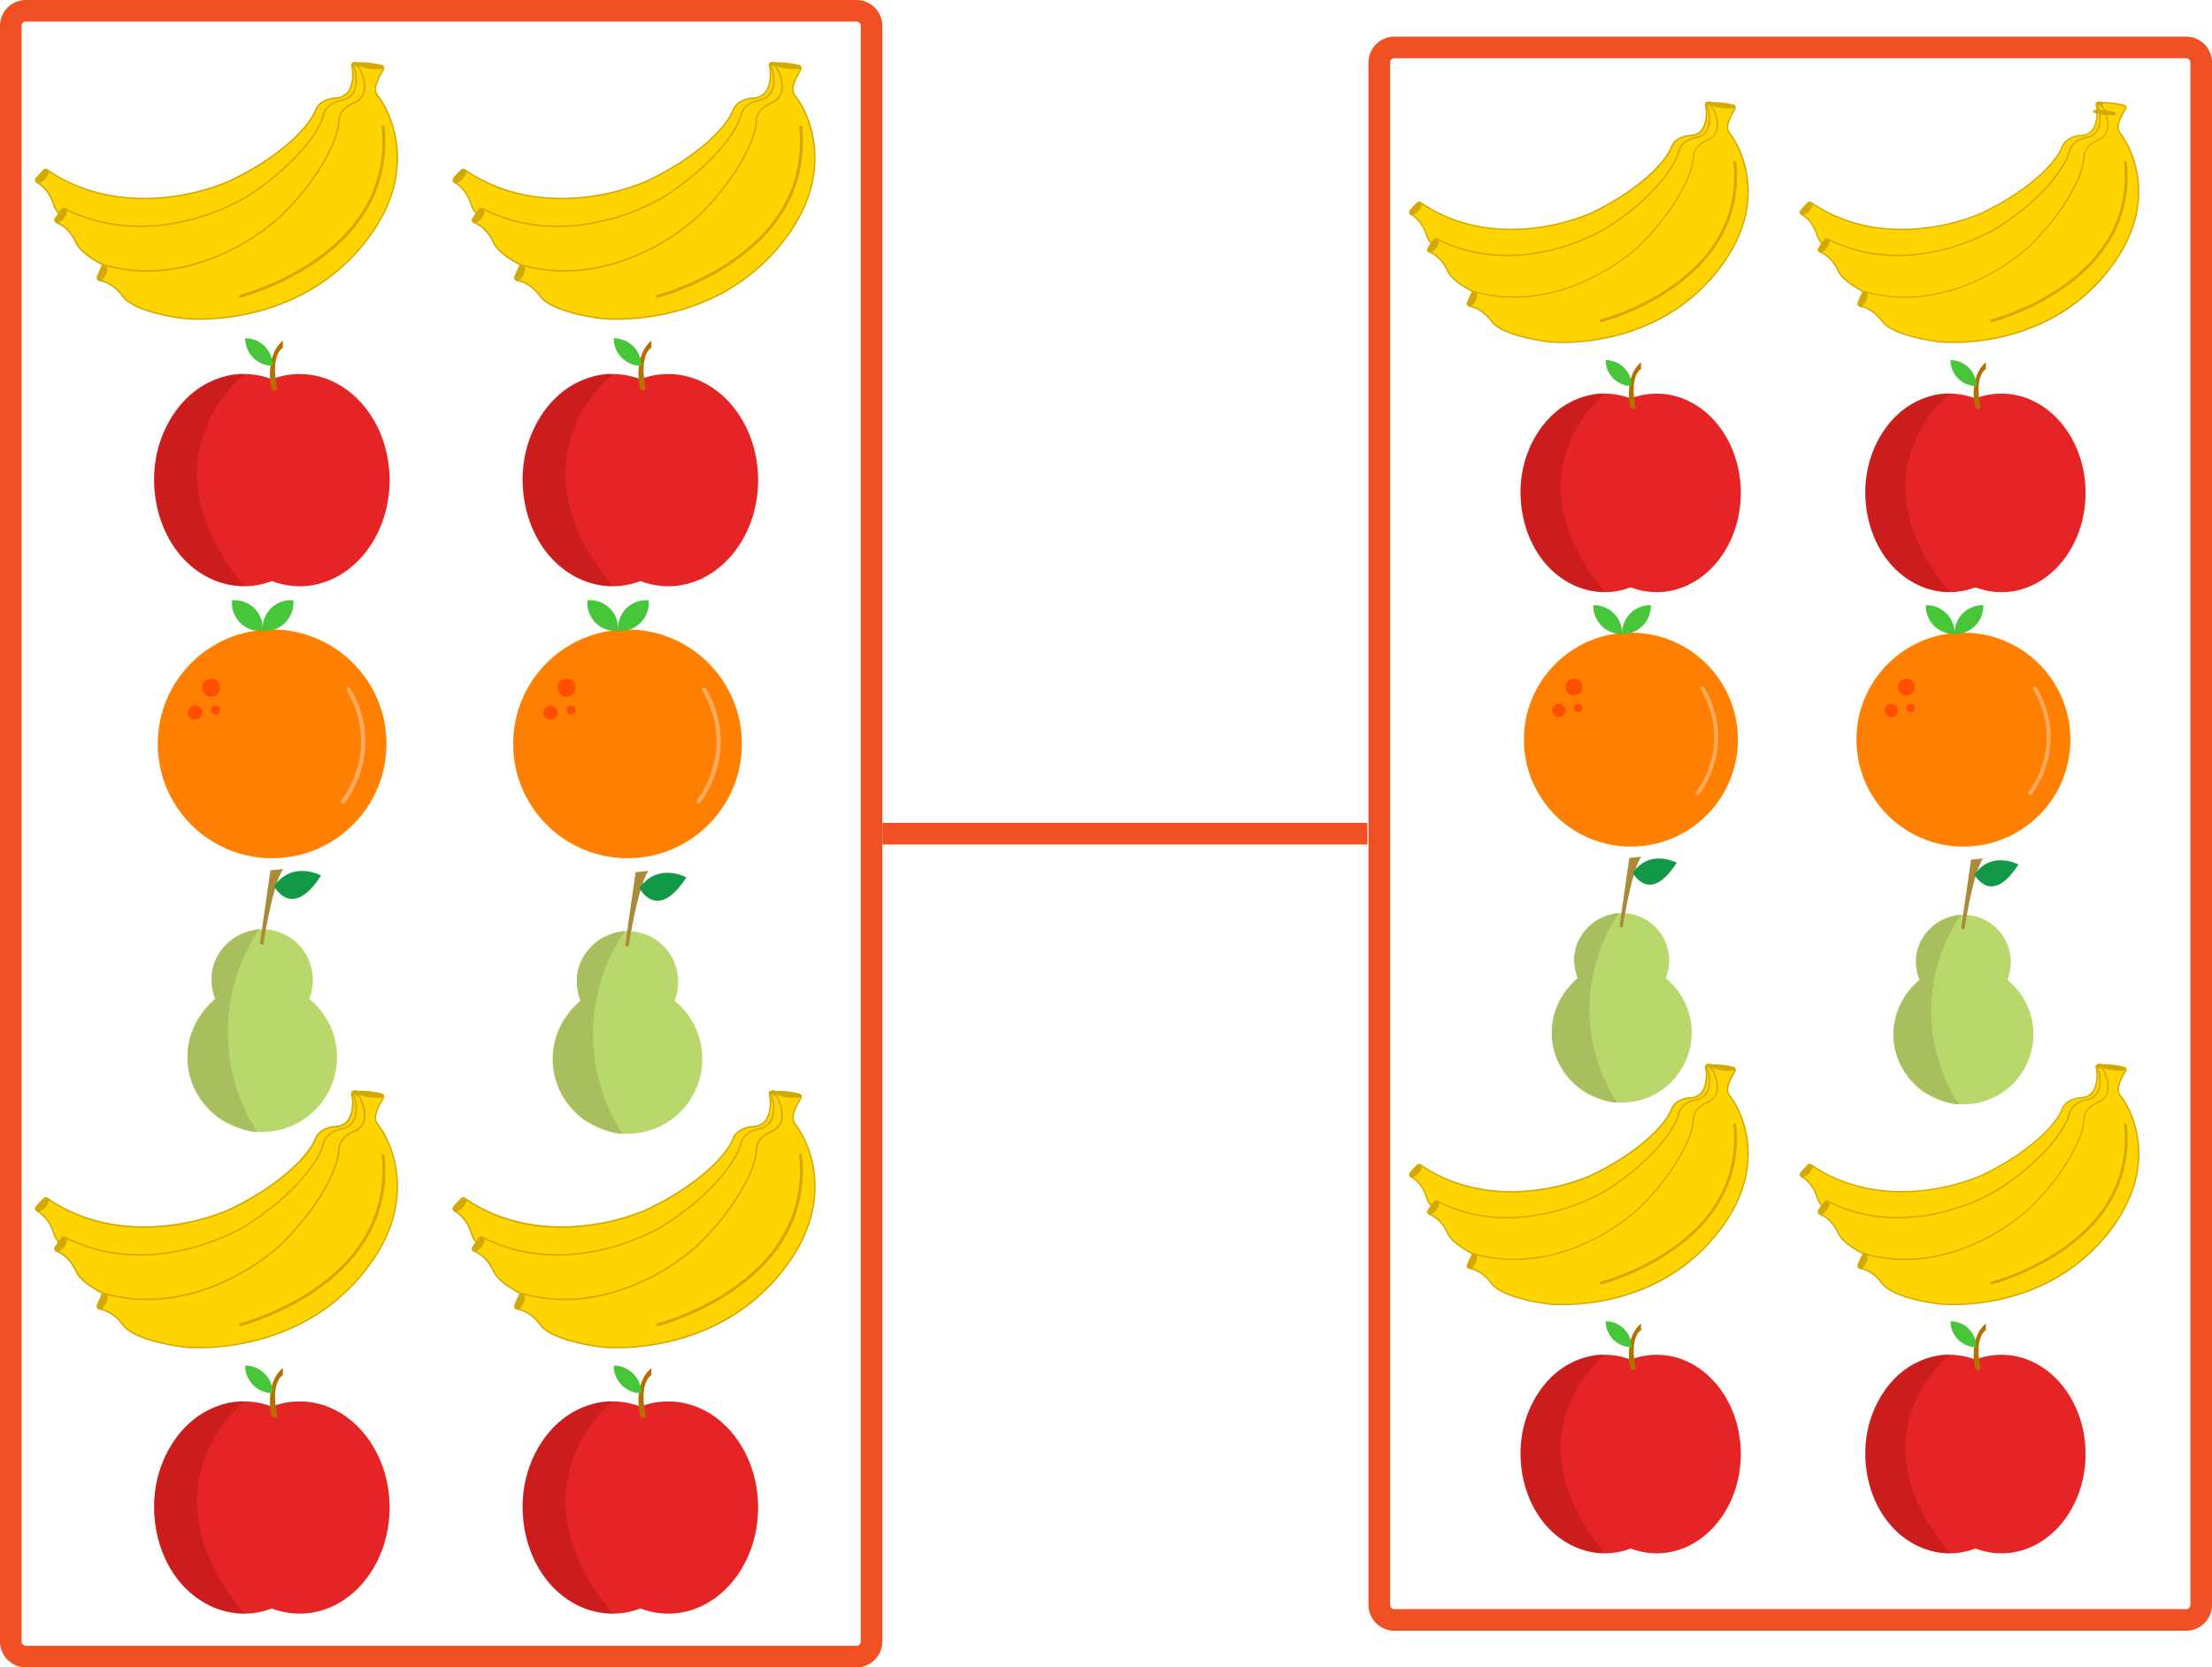<svg id="Layer_1" data-name="Layer 1" xmlns="http://www.w3.org/2000/svg" viewBox="0 0 1025.36 772.89"><defs><style>.cls-1{fill:#f05023;}.cls-2{fill:none;stroke:#f05023;stroke-miterlimit:10;stroke-width:10px;}.cls-3{fill:#ffd400;}.cls-4{fill:#d1a900;}.cls-5{fill:#e52525;}.cls-6{fill:#b56f00;}.cls-7{fill:#46c638;}.cls-8{fill:#910a0a;opacity:0.3;}.cls-9{fill:#ff7f00;}.cls-10{fill:#ffab5f;}.cls-11{fill:#ff4e00;}.cls-12{fill:#b9d86c;}.cls-13{fill:#aa8b39;}.cls-14{fill:#129948;}.cls-15{fill:#a8bf60;}</style></defs><title>Frutas_1</title><path class="cls-1" d="M397,10a2,2,0,0,1,2,2V760.89a2,2,0,0,1-2,2H12a2,2,0,0,1-2-2V12a2,2,0,0,1,2-2H397m0-10H12A12,12,0,0,0,0,12V760.89a12,12,0,0,0,12,12H397a12,12,0,0,0,12-12V12A12,12,0,0,0,397,0Z"/><path class="cls-1" d="M1013.36,27a2,2,0,0,1,2,2V743.9a2,2,0,0,1-2,2h-367a2,2,0,0,1-2-2V29a2,2,0,0,1,2-2h367m0-10h-367a12,12,0,0,0-12,12V743.9a12,12,0,0,0,12,12h367a12,12,0,0,0,12-12V29a12,12,0,0,0-12-12Z"/><line class="cls-2" x1="409" y1="386.45" x2="633.84" y2="386.45"/><path class="cls-3" d="M163.1,30.5c.5,2.41,1,6.83-.94,10.85a7.39,7.39,0,0,1-6.26,4.11c-3.18.19-8,1.27-9.76,5.9-2.73,7.17-16,21.42-40.28,32.83,0,0-45.58,20.87-83.95-5.43a1.22,1.22,0,0,0-1.6.18l-3.45,3.73a1.24,1.24,0,0,0,.32,1.92C19.24,85.71,22.92,88.53,25,95c3,9.38,24.09,19.34,24.09,19.34s42.92,20.15,84.86-3,35.81-57.77,33.26-64.87c-.94-2.61-.75-5.2,6.27-11.11a1.23,1.23,0,0,0-.15-2,43.28,43.28,0,0,0-8.62-4.3A1.23,1.23,0,0,0,163.1,30.5Z"/><path class="cls-4" d="M89.72,122.84a105.55,105.55,0,0,1-14-1,101.42,101.42,0,0,1-26.8-7.2c-.87-.41-21.31-10.13-24.27-19.55C22.63,88.72,19,86,17,84.89a1.59,1.59,0,0,1-.8-1.13,1.53,1.53,0,0,1,.4-1.32l3.44-3.73a1.57,1.57,0,0,1,2-.23C41.83,92,63.52,92.76,78.23,91a102.24,102.24,0,0,0,27.49-7.12C130.46,72.24,143.26,58,145.83,51.24c1.87-4.92,7.1-6,10-6.12a7,7,0,0,0,6-3.92c1.9-4,1.39-8.36.92-10.63h0a1.55,1.55,0,0,1,.47-1.48,1.58,1.58,0,0,1,1.54-.34,44.06,44.06,0,0,1,8.7,4.34,1.58,1.58,0,0,1,.74,1.22,1.55,1.55,0,0,1-.55,1.32c-7.13,6-7,8.41-6.18,10.74,1.55,4.3,3.31,14.74.07,26.61a54.35,54.35,0,0,1-10.12,19.67c-5.79,7.24-13.64,13.64-23.35,19A89.38,89.38,0,0,1,103,121.94,97.27,97.27,0,0,1,89.72,122.84ZM21.22,78.89a.87.87,0,0,0-.66.28L17.11,82.9a.86.86,0,0,0-.22.75.85.85,0,0,0,.46.64c2.07,1.13,5.85,4,7.94,10.65,2.88,9.13,23.7,19,23.91,19.14a101,101,0,0,0,26.63,7.14c14.52,2,36.35,1.76,57.93-10.16,17.75-9.81,28.9-22.68,33.15-38.26,3.19-11.71,1.47-22,0-26.2-1.1-3.05-.41-5.78,6.37-11.49a.9.9,0,0,0,.32-.75.93.93,0,0,0-.42-.69,43.38,43.38,0,0,0-8.55-4.27.89.89,0,0,0-.88.19.86.86,0,0,0-.27.84h0c.49,2.35,1,6.92-1,11.06a7.71,7.71,0,0,1-6.54,4.31c-3.4.2-7.81,1.34-9.46,5.68-2.61,6.85-15.53,21.29-40.46,33a102.43,102.43,0,0,1-27.69,7.18A92,92,0,0,1,51.15,91,75.28,75.28,0,0,1,21.72,79,.91.91,0,0,0,21.22,78.89Z"/><path class="cls-4" d="M76.33,113.54c2.52.21,5.08.21,7.61.18a128.8,128.8,0,0,0,18.8-1.61,102.69,102.69,0,0,0,23.64-6.61,70.56,70.56,0,0,0,22.49-14.74,61.6,61.6,0,0,0,15.37-25.94c.42-1.39.8-2.79,1.14-4.21.2-.84-1.11-1.2-1.31-.36a62,62,0,0,1-14,27.32,67,67,0,0,1-21.85,15.66,97.73,97.73,0,0,1-23.47,7.17,125.58,125.58,0,0,1-19.25,1.94q-3.08.07-6.14,0c-1,0-1.94-.18-2.88-.14a.29.29,0,0,1-.13,0c-.87-.07-.86,1.28,0,1.36Z"/><ellipse class="cls-4" cx="19.67" cy="81.79" rx="3.82" ry="1.76" transform="translate(-53.24 39.82) rotate(-46.55)"/><ellipse class="cls-4" cx="168.65" cy="32.06" rx="1.25" ry="5.88" transform="translate(66.61 170.12) rotate(-64.29)"/><path class="cls-3" d="M163.92,30.63a17.5,17.5,0,0,1,.48,10.88,7.38,7.38,0,0,1-5.67,4.89c-3.14.6-7.77,2.3-8.92,7.12C148,61,136.7,76.83,114.13,91.29c0,0-42.49,26.61-83.95,5.5a1.22,1.22,0,0,0-1.56.39l-2.93,4.14a1.22,1.22,0,0,0,.56,1.86c2.19.84,6.2,3.16,9.08,9.36,4.14,8.92,26.39,16,26.39,16s45.17,14.41,83.75-14S173.49,52.65,170,46c-1.28-2.47-1.42-5.06,4.78-11.83a1.23,1.23,0,0,0-.41-1.95,43.56,43.56,0,0,0-9.1-3.15A1.23,1.23,0,0,0,163.92,30.63Z"/><path class="cls-4" d="M89.47,132.58h-.34a101.18,101.18,0,0,1-27.51-3.67c-.92-.29-22.44-7.28-26.6-16.23-2.84-6.11-6.79-8.37-8.89-9.18a1.55,1.55,0,0,1-.94-1,1.59,1.59,0,0,1,.22-1.37L28.34,97a1.58,1.58,0,0,1,2-.49c21.32,10.85,42.91,8.78,57.27,5.14A102.32,102.32,0,0,0,114,91c23-14.74,33.87-30.54,35.53-37.56,1.22-5.13,6.28-6.82,9.18-7.37a7,7,0,0,0,5.41-4.67c1.37-4.18.3-8.47-.47-10.66h0a1.56,1.56,0,0,1,.28-1.52,1.61,1.61,0,0,1,1.49-.54,43.85,43.85,0,0,1,9.18,3.18,1.58,1.58,0,0,1,.52,2.49c-6.29,6.87-5.86,9.25-4.73,11.45,2.09,4.06,5.18,14.19,3.52,26.37A54.24,54.24,0,0,1,166.37,93c-4.8,7.93-11.76,15.29-20.69,21.87a89.53,89.53,0,0,1-29.48,14.23A101.19,101.19,0,0,1,89.47,132.58ZM29.63,97a.9.9,0,0,0-.74.38L26,101.51a.9.9,0,0,0-.13.78.92.92,0,0,0,.54.58c2.2.84,6.33,3.2,9.26,9.52,4,8.69,26,15.81,26.19,15.88a100.83,100.83,0,0,0,27.33,3.64c14.65,0,36.27-3,56.12-17.6,16.33-12,25.72-26.23,27.92-42.23,1.64-12-1.4-22-3.45-26-1.48-2.88-1.15-5.68,4.83-12.22a.9.9,0,0,0-.29-1.41,43.43,43.43,0,0,0-9-3.13.89.89,0,0,0-.85.31.87.87,0,0,0-.16.86h0c.79,2.27,1.91,6.73.48,11.09a7.7,7.7,0,0,1-5.93,5.12c-3.35.64-7.57,2.35-8.65,6.86-1.69,7.13-12.63,23.13-35.83,38a102.93,102.93,0,0,1-26.53,10.71,91.82,91.82,0,0,1-27,2.89A75.08,75.08,0,0,1,30,97.09,1,1,0,0,0,29.63,97Z"/><path class="cls-4" d="M88.57,124.22c2.56-.11,5.12-.45,7.66-.81a126.53,126.53,0,0,0,18.36-4,103.5,103.5,0,0,0,22.65-9.63A70.54,70.54,0,0,0,157.65,92.2a61.71,61.71,0,0,0,11.89-27.91c.22-1.39.4-2.78.55-4.19.09-.86-1.26-.85-1.35,0A62,62,0,0,1,158.36,89a66.78,66.78,0,0,1-19.65,18.34,97.81,97.81,0,0,1-22.31,10.13,125.87,125.87,0,0,1-18.78,4.42c-3,.47-6,.62-8.93,1h-.12c-.87,0-.88,1.4,0,1.35Z"/><ellipse class="cls-4" cx="28.35" cy="100.09" rx="3.82" ry="1.76" transform="translate(-69.28 64.19) rotate(-54)"/><ellipse class="cls-4" cx="169.63" cy="31.46" rx="1.25" ry="5.88" transform="translate(86.61 182.7) rotate(-71.74)"/><path class="cls-3" d="M166.26,31.06c1.27,2.12,3.17,6.13,2.67,10.56a7.35,7.35,0,0,1-4.56,5.93c-3,1.23-7.14,3.83-7.29,8.78-.22,7.67-8.12,25.49-27.29,44.22,0,0-36.22,34.66-81.1,22.39a1.23,1.23,0,0,0-1.45.7l-2,4.64a1.24,1.24,0,0,0,.93,1.72c2.31.38,6.71,1.83,10.78,7.32,5.87,7.89,29.1,10.37,29.1,10.37s47.15,5,79.18-30.68,14.89-66.32,10.15-72.18c-1.74-2.17-2.4-4.67,2.29-12.56a1.23,1.23,0,0,0-.79-1.83,44.09,44.09,0,0,0-9.56-1.24A1.23,1.23,0,0,0,166.26,31.06Z"/><path class="cls-4" d="M92.05,148.26c-3.78,0-6-.23-6.06-.23-1-.1-23.45-2.59-29.34-10.51-4-5.41-8.34-6.82-10.56-7.19a1.55,1.55,0,0,1-1.13-.8,1.53,1.53,0,0,1-.06-1.38l2-4.65a1.58,1.58,0,0,1,1.85-.89c23.07,6.31,43.8-.08,57.12-6.56a102.41,102.41,0,0,0,23.65-15.75c19.56-19.1,27-36.77,27.19-44,.16-5.26,4.77-8,7.5-9.08a7,7,0,0,0,4.35-5.66c.5-4.37-1.43-8.36-2.62-10.34a1.54,1.54,0,0,1,0-1.55,1.57,1.57,0,0,1,1.34-.83,44.08,44.08,0,0,1,9.64,1.25,1.57,1.57,0,0,1,1,2.33c-4.76,8-3.87,10.25-2.31,12.17,2.87,3.56,7.95,12.85,8.79,25.12a54.45,54.45,0,0,1-3.12,21.9c-3.09,8.75-8.42,17.36-15.84,25.61a89.2,89.2,0,0,1-26,19.91,101.4,101.4,0,0,1-25.8,8.9A109.56,109.56,0,0,1,92.05,148.26Zm-43.68-25a.92.92,0,0,0-.82.54l-2,4.65a.91.91,0,0,0,0,.79.9.9,0,0,0,.65.45c2.32.38,6.84,1.86,11,7.45,5.71,7.69,28.64,10.22,28.87,10.25a101.2,101.2,0,0,0,27.5-2c14.35-2.92,34.91-10.26,51.39-28.59,13.56-15.09,19.88-30.9,18.78-47-.82-12.11-5.82-21.25-8.64-24.74-2-2.52-2.27-5.33,2.26-12.94a.92.92,0,0,0,.05-.81.88.88,0,0,0-.62-.52,43.72,43.72,0,0,0-9.48-1.23.92.92,0,0,0-.77.47.89.89,0,0,0,0,.88c1.24,2.06,3.23,6.2,2.72,10.77a7.72,7.72,0,0,1-4.77,6.21c-3.16,1.3-6.94,3.83-7.08,8.47-.22,7.32-7.69,25.2-27.4,44.45a103.08,103.08,0,0,1-23.81,15.86A91.85,91.85,0,0,1,80.35,125a75.38,75.38,0,0,1-31.75-1.68A.59.59,0,0,0,48.37,123.23Z"/><path class="cls-4" d="M111.47,138c2.45-.63,4.86-1.46,7.24-2.32A128.78,128.78,0,0,0,135.94,128a103.34,103.34,0,0,0,20.16-14,70.42,70.42,0,0,0,16.45-21.29,61.74,61.74,0,0,0,6-29.67c-.06-1.41-.16-2.83-.3-4.24-.09-.86-1.44-.87-1.36,0a62,62,0,0,1-4.26,30.4,67.07,67.07,0,0,1-15.49,22,98.26,98.26,0,0,1-19.82,14.48,125.38,125.38,0,0,1-17.55,8.16c-1.92.72-3.85,1.39-5.81,2-.91.28-1.88.48-2.77.81a.53.53,0,0,1-.12,0,.68.68,0,0,0,.36,1.31Z"/><ellipse class="cls-4" cx="47.57" cy="126.54" rx="3.82" ry="1.76" transform="translate(-87.33 117.78) rotate(-65.68)"/><ellipse class="cls-4" cx="172.02" cy="30.72" rx="1.25" ry="5.88" transform="translate(121.82 198.1) rotate(-83.43)"/><path class="cls-3" d="M163.1,507.28c.5,2.41,1,6.83-.94,10.84a7.38,7.38,0,0,1-6.26,4.12c-3.18.18-8,1.27-9.76,5.9-2.73,7.17-16,21.42-40.28,32.82,0,0-45.58,20.88-83.95-5.42a1.22,1.22,0,0,0-1.6.18l-3.45,3.73a1.24,1.24,0,0,0,.32,1.92c2.06,1.12,5.74,3.93,7.79,10.45,3,9.38,24.09,19.34,24.09,19.34s42.92,20.14,84.86-3,35.81-57.78,33.26-64.87c-.94-2.61-.75-5.2,6.27-11.11a1.23,1.23,0,0,0-.15-2,43.28,43.28,0,0,0-8.62-4.3A1.23,1.23,0,0,0,163.1,507.28Z"/><path class="cls-4" d="M89.72,599.62a105.55,105.55,0,0,1-14-1,101.42,101.42,0,0,1-26.8-7.2c-.87-.41-21.31-10.13-24.27-19.55-2-6.42-5.65-9.18-7.63-10.25a1.59,1.59,0,0,1-.8-1.13,1.53,1.53,0,0,1,.4-1.32l3.44-3.73a1.57,1.57,0,0,1,2-.23c19.73,13.53,41.42,14.27,56.13,12.52a102.24,102.24,0,0,0,27.49-7.12c24.74-11.64,37.54-25.9,40.11-32.64,1.87-4.92,7.1-5.95,10-6.12a7,7,0,0,0,6-3.92c1.9-4,1.39-8.37.92-10.63h0a1.55,1.55,0,0,1,.47-1.48,1.58,1.58,0,0,1,1.54-.34,44.06,44.06,0,0,1,8.7,4.34,1.58,1.58,0,0,1,.74,1.22,1.55,1.55,0,0,1-.55,1.32c-7.13,6-7,8.41-6.18,10.74,1.55,4.3,3.31,14.74.07,26.61a54.35,54.35,0,0,1-10.12,19.67c-5.79,7.24-13.64,13.63-23.35,19A89.38,89.38,0,0,1,103,598.72,97.27,97.27,0,0,1,89.72,599.62Zm-68.5-44a.88.88,0,0,0-.66.29l-3.45,3.73a.89.89,0,0,0,.24,1.39c2.07,1.12,5.85,4,7.94,10.65,2.88,9.13,23.7,19,23.91,19.14A101,101,0,0,0,75.83,598c14.52,1.94,36.35,1.76,57.93-10.16,17.75-9.81,28.9-22.68,33.15-38.26,3.19-11.71,1.47-22,0-26.2-1.1-3-.41-5.78,6.37-11.49a.89.89,0,0,0-.1-1.44,43.38,43.38,0,0,0-8.55-4.27.89.89,0,0,0-.88.19.86.86,0,0,0-.27.84h0c.49,2.35,1,6.91-1,11.06a7.71,7.71,0,0,1-6.54,4.31c-3.4.2-7.81,1.34-9.46,5.68-2.61,6.85-15.53,21.29-40.46,33a102.87,102.87,0,0,1-27.69,7.18,92,92,0,0,1-27.16-.63,75.43,75.43,0,0,1-29.43-12A.85.85,0,0,0,21.22,555.66Z"/><path class="cls-4" d="M76.33,590.32c2.52.21,5.08.21,7.61.18a127.44,127.44,0,0,0,18.8-1.62,102.17,102.17,0,0,0,23.64-6.6,70.56,70.56,0,0,0,22.49-14.74,61.66,61.66,0,0,0,15.37-25.94c.42-1.39.8-2.79,1.14-4.21.2-.84-1.11-1.2-1.31-.36a62,62,0,0,1-14,27.32A67,67,0,0,1,128.2,580a98.18,98.18,0,0,1-23.47,7.17,125.58,125.58,0,0,1-19.25,1.94q-3.08.07-6.14,0c-1,0-1.94-.19-2.88-.14h-.13c-.87-.07-.86,1.28,0,1.36Z"/><ellipse class="cls-4" cx="19.67" cy="558.57" rx="3.82" ry="1.76" transform="translate(-399.35 188.69) rotate(-46.55)"/><ellipse class="cls-4" cx="168.65" cy="508.84" rx="1.25" ry="5.88" transform="translate(-362.99 440.1) rotate(-64.29)"/><path class="cls-3" d="M163.92,507.41a17.5,17.5,0,0,1,.48,10.88,7.38,7.38,0,0,1-5.67,4.89c-3.14.6-7.77,2.29-8.92,7.12-1.77,7.46-13.11,23.31-35.68,37.77,0,0-42.49,26.61-83.95,5.5a1.22,1.22,0,0,0-1.56.39l-2.93,4.14a1.22,1.22,0,0,0,.56,1.86c2.19.84,6.2,3.16,9.08,9.36,4.14,8.92,26.39,16,26.39,16s45.17,14.41,83.75-14,28-61.94,24.57-68.64c-1.28-2.47-1.42-5.06,4.78-11.83a1.23,1.23,0,0,0-.41-1.95,43.56,43.56,0,0,0-9.1-3.15A1.23,1.23,0,0,0,163.92,507.41Z"/><path class="cls-4" d="M89.47,609.36h-.34a101.18,101.18,0,0,1-27.51-3.67c-.92-.29-22.44-7.28-26.6-16.23-2.84-6.11-6.79-8.37-8.89-9.18a1.58,1.58,0,0,1-.72-2.38l2.93-4.14a1.58,1.58,0,0,1,2-.49c21.32,10.85,42.91,8.78,57.27,5.14A102.32,102.32,0,0,0,114,567.78c23-14.74,33.87-30.54,35.53-37.56,1.22-5.13,6.28-6.82,9.18-7.37a7,7,0,0,0,5.41-4.67c1.37-4.18.3-8.47-.47-10.66h0a1.55,1.55,0,0,1,.28-1.52,1.61,1.61,0,0,1,1.49-.54,43.85,43.85,0,0,1,9.18,3.18,1.58,1.58,0,0,1,.52,2.49c-6.29,6.87-5.86,9.25-4.73,11.45,2.09,4.06,5.18,14.19,3.52,26.37a54.3,54.3,0,0,1-7.49,20.82c-4.8,7.93-11.76,15.29-20.69,21.87a89.53,89.53,0,0,1-29.48,14.23A101.19,101.19,0,0,1,89.47,609.36ZM29.63,573.78a.91.91,0,0,0-.74.37L26,578.29a.9.9,0,0,0-.13.78.92.92,0,0,0,.54.58c2.2.84,6.33,3.2,9.26,9.52,4,8.69,26,15.81,26.19,15.88a100.83,100.83,0,0,0,27.33,3.64c14.65,0,36.27-3,56.12-17.6,16.33-12,25.72-26.23,27.92-42.23,1.64-12-1.4-22-3.45-26-1.48-2.88-1.15-5.68,4.83-12.22a.89.89,0,0,0,.21-.78.87.87,0,0,0-.5-.63,43.43,43.43,0,0,0-9-3.13.89.89,0,0,0-.85.31.87.87,0,0,0-.16.86h0c.79,2.27,1.91,6.73.48,11.09a7.7,7.7,0,0,1-5.93,5.12c-3.35.64-7.57,2.35-8.65,6.86-1.69,7.13-12.63,23.13-35.83,38a102.93,102.93,0,0,1-26.53,10.71,91.82,91.82,0,0,1-27,2.89A75.08,75.08,0,0,1,30,573.87,1,1,0,0,0,29.63,573.78Z"/><path class="cls-4" d="M88.57,601c2.56-.12,5.12-.45,7.66-.81a127.86,127.86,0,0,0,18.36-4,103.5,103.5,0,0,0,22.65-9.63A70.42,70.42,0,0,0,157.65,569a61.63,61.63,0,0,0,11.89-27.9c.22-1.39.4-2.79.55-4.19.09-.86-1.26-.86-1.35,0a62,62,0,0,1-10.38,28.85,66.78,66.78,0,0,1-19.65,18.34A97.81,97.81,0,0,1,116.4,594.2a125.87,125.87,0,0,1-18.78,4.42c-3,.47-6,.62-8.93,1h-.12c-.87,0-.88,1.39,0,1.35Z"/><ellipse class="cls-4" cx="28.35" cy="576.87" rx="3.82" ry="1.76" transform="translate(-454.99 260.71) rotate(-54)"/><ellipse class="cls-4" cx="169.63" cy="508.24" rx="1.25" ry="5.88" transform="translate(-366.17 510.12) rotate(-71.74)"/><path class="cls-3" d="M166.26,507.84c1.27,2.12,3.17,6.13,2.67,10.56a7.35,7.35,0,0,1-4.56,5.93c-3,1.23-7.14,3.83-7.29,8.78-.22,7.67-8.12,25.49-27.29,44.21,0,0-36.22,34.67-81.1,22.4a1.23,1.23,0,0,0-1.45.7l-2,4.64a1.24,1.24,0,0,0,.93,1.72c2.31.38,6.71,1.83,10.78,7.32C62.79,622,86,624.47,86,624.47s47.15,5,79.18-30.68,14.89-66.32,10.15-72.18c-1.74-2.17-2.4-4.67,2.29-12.56a1.23,1.23,0,0,0-.79-1.83,43.48,43.48,0,0,0-9.56-1.24A1.23,1.23,0,0,0,166.26,507.84Z"/><path class="cls-4" d="M92.05,625c-3.78,0-6-.23-6.06-.23-1-.1-23.45-2.59-29.34-10.51-4-5.41-8.34-6.83-10.56-7.19a1.55,1.55,0,0,1-1.13-.8,1.53,1.53,0,0,1-.06-1.38l2-4.65a1.58,1.58,0,0,1,1.85-.89c23.07,6.31,43.8-.08,57.12-6.56a102.41,102.41,0,0,0,23.65-15.75c19.56-19.1,27-36.77,27.19-44,.16-5.26,4.77-8,7.5-9.08a7,7,0,0,0,4.35-5.66c.5-4.37-1.43-8.36-2.62-10.34a1.54,1.54,0,0,1,0-1.55,1.57,1.57,0,0,1,1.34-.83,44.08,44.08,0,0,1,9.64,1.25,1.57,1.57,0,0,1,1,2.33c-4.76,8-3.87,10.25-2.31,12.17,2.87,3.56,7.95,12.85,8.79,25.12a54.45,54.45,0,0,1-3.12,21.9c-3.09,8.74-8.42,17.36-15.84,25.61a89,89,0,0,1-26,19.9,101,101,0,0,1-25.8,8.91A109.56,109.56,0,0,1,92.05,625ZM48.37,600a.92.92,0,0,0-.82.54l-2,4.65a.89.89,0,0,0,.68,1.24c2.32.38,6.84,1.86,11,7.45,5.71,7.69,28.64,10.22,28.87,10.25a101.2,101.2,0,0,0,27.5-2c14.35-2.92,34.91-10.26,51.39-28.59,13.56-15.09,19.88-30.9,18.78-47-.82-12.11-5.82-21.25-8.64-24.74-2-2.52-2.27-5.33,2.26-12.94a.92.92,0,0,0,.05-.81.86.86,0,0,0-.62-.52,43.72,43.72,0,0,0-9.48-1.23.92.92,0,0,0-.77.47.89.89,0,0,0,0,.88c1.24,2.06,3.23,6.2,2.72,10.77a7.72,7.72,0,0,1-4.77,6.21c-3.16,1.3-6.94,3.83-7.08,8.47-.22,7.32-7.69,25.2-27.4,44.45a103.08,103.08,0,0,1-23.81,15.86,91.85,91.85,0,0,1-25.86,8.3,75.38,75.38,0,0,1-31.75-1.68A.59.59,0,0,0,48.37,600Z"/><path class="cls-4" d="M111.47,614.75c2.45-.63,4.86-1.46,7.24-2.32a128.78,128.78,0,0,0,17.23-7.67,103.34,103.34,0,0,0,20.16-14,70.42,70.42,0,0,0,16.45-21.29,61.74,61.74,0,0,0,6-29.67c-.06-1.41-.16-2.83-.3-4.24-.09-.86-1.44-.87-1.36,0a62,62,0,0,1-4.26,30.4,67.07,67.07,0,0,1-15.49,22,98.26,98.26,0,0,1-19.82,14.48,125.38,125.38,0,0,1-17.55,8.16c-1.92.72-3.85,1.39-5.81,2-.91.28-1.88.48-2.77.81l-.12,0a.68.68,0,0,0,.36,1.31Z"/><ellipse class="cls-4" cx="47.57" cy="603.32" rx="3.82" ry="1.76" transform="translate(-521.81 398.23) rotate(-65.68)"/><ellipse class="cls-4" cx="172.02" cy="507.5" rx="1.25" ry="5.88" transform="translate(-351.83 620.32) rotate(-83.43)"/><path class="cls-3" d="M356.64,30.5a17.42,17.42,0,0,1-.94,10.85,7.39,7.39,0,0,1-6.25,4.11c-3.19.19-8,1.27-9.77,5.9-2.72,7.17-16,21.42-40.28,32.83,0,0-45.58,20.87-83.95-5.43a1.23,1.23,0,0,0-1.6.18l-3.44,3.73a1.23,1.23,0,0,0,.32,1.92c2.05,1.12,5.73,3.94,7.78,10.45,3,9.38,24.09,19.34,24.09,19.34s42.92,20.15,84.87-3,35.8-57.77,33.25-64.87c-.94-2.61-.75-5.2,6.27-11.11a1.23,1.23,0,0,0-.14-2,43.56,43.56,0,0,0-8.62-4.3A1.23,1.23,0,0,0,356.64,30.5Z"/><path class="cls-4" d="M283.26,122.84a105.67,105.67,0,0,1-14-1,101.57,101.57,0,0,1-26.8-7.2c-.87-.41-21.31-10.13-24.27-19.55-2-6.42-5.64-9.18-7.62-10.25a1.57,1.57,0,0,1-.41-2.45l3.44-3.73a1.57,1.57,0,0,1,2-.23C235.38,92,257.06,92.76,271.78,91a102.24,102.24,0,0,0,27.48-7.12C324,72.24,336.8,58,339.37,51.24c1.87-4.92,7.1-6,10.06-6.12a7,7,0,0,0,6-3.92c1.9-4,1.38-8.36.91-10.63h0a1.53,1.53,0,0,1,.48-1.48,1.57,1.57,0,0,1,1.54-.34,44.62,44.62,0,0,1,8.7,4.34,1.58,1.58,0,0,1,.18,2.54c-7.12,6-7,8.41-6.17,10.74,1.54,4.3,3.3,14.74.07,26.61A54.38,54.38,0,0,1,351,92.65c-5.79,7.24-13.64,13.64-23.35,19a89.32,89.32,0,0,1-31.07,10.29A97.41,97.41,0,0,1,283.26,122.84Zm-68.5-43.95a.88.88,0,0,0-.66.28l-3.44,3.73a.87.87,0,0,0-.23.75.85.85,0,0,0,.46.64c2.07,1.13,5.85,4,7.94,10.65,2.88,9.13,23.71,19,23.92,19.14a100.65,100.65,0,0,0,26.62,7.14c14.52,2,36.35,1.76,57.93-10.16,17.75-9.81,28.91-22.68,33.15-38.26,3.19-11.71,1.47-22-.05-26.2-1.09-3.05-.4-5.78,6.37-11.49a.89.89,0,0,0-.1-1.44,43.56,43.56,0,0,0-8.54-4.27.9.9,0,0,0-.89.19.91.91,0,0,0-.27.84h0c.49,2.35,1,6.92-1,11.06a7.73,7.73,0,0,1-6.54,4.31c-3.41.2-7.82,1.34-9.47,5.68-2.6,6.85-15.52,21.29-40.45,33a102.57,102.57,0,0,1-27.69,7.18A91.94,91.94,0,0,1,244.7,91a75.26,75.26,0,0,1-29.44-12A.91.91,0,0,0,214.76,78.89Z"/><path class="cls-4" d="M269.87,113.54c2.53.21,5.08.21,7.61.18a128.8,128.8,0,0,0,18.8-1.61,102.77,102.77,0,0,0,23.65-6.61,70.78,70.78,0,0,0,22.49-14.74,61.8,61.8,0,0,0,15.37-25.94c.42-1.39.79-2.79,1.13-4.21.2-.84-1.1-1.2-1.31-.36a61.81,61.81,0,0,1-14,27.32,67,67,0,0,1-21.84,15.66,97.94,97.94,0,0,1-23.48,7.17A125.46,125.46,0,0,1,279,112.34q-3.06.07-6.14,0c-.94,0-1.94-.18-2.88-.14a.3.3,0,0,1-.13,0c-.86-.07-.86,1.28,0,1.36Z"/><ellipse class="cls-4" cx="213.21" cy="81.79" rx="3.82" ry="1.76" transform="translate(7.2 180.32) rotate(-46.55)"/><ellipse class="cls-4" cx="362.2" cy="32.06" rx="1.25" ry="5.88" transform="translate(176.2 344.51) rotate(-64.29)"/><path class="cls-3" d="M357.46,30.63c.82,2.33,1.87,6.65.48,10.88a7.38,7.38,0,0,1-5.67,4.89c-3.14.6-7.77,2.3-8.91,7.12-1.78,7.46-13.12,23.31-35.69,37.77,0,0-42.49,26.61-84,5.5a1.22,1.22,0,0,0-1.56.39l-2.93,4.14a1.22,1.22,0,0,0,.56,1.86c2.19.84,6.2,3.16,9.08,9.36,4.14,8.92,26.39,16,26.39,16s45.17,14.41,83.76-14S367,52.65,363.58,46c-1.27-2.47-1.41-5.06,4.78-11.83a1.23,1.23,0,0,0-.4-1.95A43.86,43.86,0,0,0,358.85,29,1.23,1.23,0,0,0,357.46,30.63Z"/><path class="cls-4" d="M283,132.58h-.34a101.28,101.28,0,0,1-27.51-3.67c-.91-.29-22.44-7.28-26.6-16.23-2.83-6.11-6.78-8.37-8.89-9.18a1.58,1.58,0,0,1-.72-2.38L221.88,97a1.59,1.59,0,0,1,2-.49c21.31,10.85,42.9,8.78,57.26,5.14A102.12,102.12,0,0,0,307.49,91c23-14.74,33.87-30.54,35.54-37.56,1.21-5.13,6.27-6.82,9.18-7.37a7.06,7.06,0,0,0,5.41-4.67c1.37-4.18.29-8.47-.48-10.66h0a1.54,1.54,0,0,1,.29-1.52,1.59,1.59,0,0,1,1.48-.54,44.15,44.15,0,0,1,9.19,3.18A1.57,1.57,0,0,1,369,33a1.58,1.58,0,0,1-.38,1.38c-6.29,6.87-5.86,9.25-4.73,11.45C366,49.86,369.07,60,367.4,72.17A54.24,54.24,0,0,1,359.91,93c-4.8,7.93-11.76,15.29-20.69,21.87a89.44,89.44,0,0,1-29.48,14.23A101.19,101.19,0,0,1,283,132.58ZM223.17,97a.88.88,0,0,0-.73.38l-2.94,4.13a.9.9,0,0,0-.12.78.87.87,0,0,0,.54.58c2.19.84,6.32,3.2,9.26,9.52,4,8.69,26,15.81,26.19,15.88a100.61,100.61,0,0,0,27.32,3.64c14.65,0,36.28-3,56.13-17.6,16.33-12,25.72-26.23,27.91-42.23,1.64-12-1.4-22-3.45-26-1.48-2.88-1.15-5.68,4.83-12.22a.89.89,0,0,0,.21-.78.87.87,0,0,0-.5-.63,43.43,43.43,0,0,0-9-3.13.9.9,0,0,0-1,1.17h0c.8,2.27,1.91,6.73.48,11.09a7.7,7.7,0,0,1-5.93,5.12c-3.35.64-7.57,2.35-8.64,6.86-1.7,7.13-12.64,23.13-35.84,38a103,103,0,0,1-26.52,10.71,91.89,91.89,0,0,1-27,2.89,75.12,75.12,0,0,1-30.74-8.08A.93.93,0,0,0,223.17,97Z"/><path class="cls-4" d="M282.11,124.22c2.56-.11,5.13-.45,7.67-.81a126.39,126.39,0,0,0,18.35-4,103.3,103.3,0,0,0,22.65-9.63A70.71,70.71,0,0,0,351.2,92.2a61.69,61.69,0,0,0,11.88-27.91c.22-1.39.41-2.78.55-4.19.09-.86-1.26-.85-1.35,0A61.88,61.88,0,0,1,351.9,89a66.66,66.66,0,0,1-19.65,18.34A97.74,97.74,0,0,1,310,117.42a126.46,126.46,0,0,1-18.78,4.42c-3,.47-6,.62-8.94,1h-.12c-.87,0-.87,1.4,0,1.35Z"/><ellipse class="cls-4" cx="221.9" cy="100.09" rx="3.82" ry="1.76" transform="translate(10.49 220.76) rotate(-54)"/><ellipse class="cls-4" cx="363.17" cy="31.46" rx="1.25" ry="5.88" transform="translate(219.52 366.5) rotate(-71.74)"/><path class="cls-3" d="M359.8,31.06c1.27,2.12,3.17,6.13,2.67,10.56a7.35,7.35,0,0,1-4.56,5.93c-3,1.23-7.14,3.83-7.29,8.78-.22,7.67-8.12,25.49-27.29,44.22,0,0-36.22,34.66-81.1,22.39a1.22,1.22,0,0,0-1.44.7l-2,4.64a1.24,1.24,0,0,0,.93,1.72c2.31.38,6.71,1.83,10.78,7.32,5.87,7.89,29.1,10.37,29.1,10.37s47.15,5,79.19-30.68,14.88-66.32,10.15-72.18c-1.75-2.17-2.41-4.67,2.28-12.56a1.23,1.23,0,0,0-.79-1.83,44,44,0,0,0-9.55-1.24A1.23,1.23,0,0,0,359.8,31.06Z"/><path class="cls-4" d="M285.59,148.26c-3.77,0-6-.23-6.06-.23-1-.1-23.45-2.59-29.34-10.51-4-5.41-8.34-6.82-10.56-7.19a1.57,1.57,0,0,1-1.13-.8,1.59,1.59,0,0,1-.06-1.38l2-4.65a1.57,1.57,0,0,1,1.84-.89c23.07,6.31,43.8-.08,57.12-6.56a102.13,102.13,0,0,0,23.65-15.75c19.57-19.1,27-36.77,27.2-44,.15-5.26,4.76-8,7.49-9.08a7,7,0,0,0,4.36-5.66,17.17,17.17,0,0,0-2.63-10.34,1.58,1.58,0,0,1,1.31-2.38,44.26,44.26,0,0,1,9.65,1.25,1.56,1.56,0,0,1,1.09.91,1.52,1.52,0,0,1-.09,1.42c-4.76,8-3.86,10.25-2.31,12.17,2.87,3.56,7.95,12.85,8.79,25.12a54.45,54.45,0,0,1-3.12,21.9c-3.09,8.75-8.42,17.36-15.83,25.61a89.38,89.38,0,0,1-26,19.91,101.4,101.4,0,0,1-25.8,8.9A109.56,109.56,0,0,1,285.59,148.26Zm-43.67-25a.89.89,0,0,0-.82.54l-2,4.65a.91.91,0,0,0,0,.79.9.9,0,0,0,.65.45c2.32.38,6.84,1.86,11,7.45,5.71,7.69,28.63,10.22,28.86,10.25a101.19,101.19,0,0,0,27.5-2c14.35-2.92,34.91-10.26,51.39-28.59,13.56-15.09,19.88-30.9,18.78-47-.82-12.11-5.81-21.25-8.64-24.74-2-2.52-2.27-5.33,2.26-12.94a.86.86,0,0,0,.05-.81.88.88,0,0,0-.62-.52,43.63,43.63,0,0,0-9.47-1.23.9.9,0,0,0-.77.47.87.87,0,0,0,0,.88c1.24,2.06,3.24,6.2,2.72,10.77A7.72,7.72,0,0,1,358,47.87c-3.15,1.3-6.94,3.83-7.08,8.47-.21,7.32-7.69,25.2-27.4,44.45a103.14,103.14,0,0,1-23.8,15.86,92,92,0,0,1-25.87,8.3,75.34,75.34,0,0,1-31.74-1.68A.66.66,0,0,0,241.92,123.23Z"/><path class="cls-4" d="M305,138c2.45-.63,4.86-1.46,7.24-2.32A128.78,128.78,0,0,0,329.48,128a103,103,0,0,0,20.16-14,70.26,70.26,0,0,0,16.45-21.29,61.74,61.74,0,0,0,6-29.67c-.05-1.41-.16-2.83-.3-4.24-.09-.86-1.44-.87-1.35,0a62.17,62.17,0,0,1-4.27,30.4,66.78,66.78,0,0,1-15.49,22,98.19,98.19,0,0,1-19.81,14.48,126.44,126.44,0,0,1-17.55,8.16q-2.88,1.08-5.81,2c-.91.28-1.88.48-2.78.81a.53.53,0,0,1-.12,0A.68.68,0,0,0,305,138Z"/><ellipse class="cls-4" cx="241.12" cy="126.54" rx="3.82" ry="1.76" transform="translate(26.51 294.16) rotate(-65.68)"/><ellipse class="cls-4" cx="365.57" cy="30.72" rx="1.25" ry="5.88" transform="translate(293.22 390.37) rotate(-83.43)"/><path class="cls-3" d="M356.64,507.28c.51,2.41,1,6.83-.94,10.84a7.38,7.38,0,0,1-6.25,4.12c-3.19.18-8,1.27-9.77,5.9-2.72,7.17-16,21.42-40.28,32.82,0,0-45.58,20.88-83.95-5.42a1.23,1.23,0,0,0-1.6.18l-3.44,3.73a1.23,1.23,0,0,0,.32,1.92c2.05,1.12,5.73,3.93,7.78,10.45,3,9.38,24.09,19.34,24.09,19.34s42.92,20.14,84.87-3,35.8-57.78,33.25-64.87c-.94-2.61-.75-5.2,6.27-11.11a1.23,1.23,0,0,0-.14-2,43.56,43.56,0,0,0-8.62-4.3A1.23,1.23,0,0,0,356.64,507.28Z"/><path class="cls-4" d="M283.26,599.62a105.67,105.67,0,0,1-14-1,101.57,101.57,0,0,1-26.8-7.2c-.87-.41-21.31-10.13-24.27-19.55-2-6.42-5.64-9.18-7.62-10.25a1.57,1.57,0,0,1-.41-2.45l3.44-3.73a1.57,1.57,0,0,1,2-.23c19.74,13.53,41.42,14.27,56.14,12.52a102.24,102.24,0,0,0,27.48-7.12C324,549,336.8,534.76,339.37,528c1.87-4.92,7.1-5.95,10.06-6.12a7,7,0,0,0,6-3.92c1.9-4,1.38-8.37.91-10.63h0a1.53,1.53,0,0,1,.48-1.48,1.57,1.57,0,0,1,1.54-.34,44.62,44.62,0,0,1,8.7,4.34,1.58,1.58,0,0,1,.18,2.54c-7.12,6-7,8.41-6.17,10.74,1.54,4.3,3.3,14.74.07,26.61A54.38,54.38,0,0,1,351,569.43c-5.79,7.24-13.64,13.63-23.35,19a89.32,89.32,0,0,1-31.07,10.29A97.41,97.41,0,0,1,283.26,599.62Zm-68.5-44a.89.89,0,0,0-.66.29l-3.44,3.73a.88.88,0,0,0,.23,1.39c2.07,1.12,5.85,4,7.94,10.65,2.88,9.13,23.71,19,23.92,19.14A100.65,100.65,0,0,0,269.37,598c14.52,1.94,36.35,1.76,57.93-10.16,17.75-9.81,28.91-22.68,33.15-38.26,3.19-11.71,1.47-22-.05-26.2-1.09-3-.4-5.78,6.37-11.49a.9.9,0,0,0,.32-.75.88.88,0,0,0-.42-.69,43.56,43.56,0,0,0-8.54-4.27.9.9,0,0,0-.89.19.91.91,0,0,0-.27.84h0c.49,2.35,1,6.91-1,11.06a7.73,7.73,0,0,1-6.54,4.31c-3.41.2-7.82,1.34-9.47,5.68-2.6,6.85-15.52,21.29-40.45,33a103,103,0,0,1-27.69,7.18,91.94,91.94,0,0,1-27.16-.63,75.41,75.41,0,0,1-29.44-12A.85.85,0,0,0,214.76,555.66Z"/><path class="cls-4" d="M269.87,590.32c2.53.21,5.08.21,7.61.18a127.44,127.44,0,0,0,18.8-1.62,102.25,102.25,0,0,0,23.65-6.6,70.78,70.78,0,0,0,22.49-14.74,61.86,61.86,0,0,0,15.37-25.94c.42-1.39.79-2.79,1.13-4.21.2-.84-1.1-1.2-1.31-.36a61.81,61.81,0,0,1-14,27.32A67,67,0,0,1,321.75,580a98.4,98.4,0,0,1-23.48,7.17A125.46,125.46,0,0,1,279,589.12q-3.06.07-6.14,0c-.94,0-1.94-.19-2.88-.14h-.13c-.86-.07-.86,1.28,0,1.36Z"/><ellipse class="cls-4" cx="213.21" cy="558.57" rx="3.82" ry="1.76" transform="translate(-338.92 329.19) rotate(-46.55)"/><ellipse class="cls-4" cx="362.2" cy="508.84" rx="1.25" ry="5.88" transform="translate(-253.39 614.49) rotate(-64.29)"/><path class="cls-3" d="M357.46,507.41c.82,2.33,1.87,6.65.48,10.88a7.38,7.38,0,0,1-5.67,4.89c-3.14.6-7.77,2.29-8.91,7.12-1.78,7.46-13.12,23.31-35.69,37.77,0,0-42.49,26.61-84,5.5a1.22,1.22,0,0,0-1.56.39l-2.93,4.14a1.22,1.22,0,0,0,.56,1.86c2.19.84,6.2,3.16,9.08,9.36,4.14,8.92,26.39,16,26.39,16s45.17,14.41,83.76-14,28-61.94,24.56-68.64c-1.27-2.47-1.41-5.06,4.78-11.83A1.23,1.23,0,0,0,368,509a43.86,43.86,0,0,0-9.11-3.15A1.23,1.23,0,0,0,357.46,507.41Z"/><path class="cls-4" d="M283,609.36h-.34a101.28,101.28,0,0,1-27.51-3.67c-.91-.29-22.44-7.28-26.6-16.23-2.83-6.11-6.78-8.37-8.89-9.18a1.58,1.58,0,0,1-.72-2.38l2.93-4.14a1.59,1.59,0,0,1,2-.49c21.31,10.85,42.9,8.78,57.26,5.14a102.12,102.12,0,0,0,26.35-10.63c23-14.74,33.87-30.54,35.54-37.56,1.21-5.13,6.27-6.82,9.18-7.37a7.06,7.06,0,0,0,5.41-4.67c1.37-4.18.29-8.47-.48-10.66h0a1.53,1.53,0,0,1,.29-1.52,1.59,1.59,0,0,1,1.48-.54,44.15,44.15,0,0,1,9.19,3.18,1.57,1.57,0,0,1,.89,1.11,1.58,1.58,0,0,1-.38,1.38c-6.29,6.87-5.86,9.25-4.73,11.45,2.09,4.06,5.19,14.19,3.52,26.37a54.3,54.3,0,0,1-7.49,20.82c-4.8,7.93-11.76,15.29-20.69,21.87a89.44,89.44,0,0,1-29.48,14.23A101.19,101.19,0,0,1,283,609.36Zm-59.84-35.58a.9.9,0,0,0-.73.37l-2.94,4.14a.9.9,0,0,0-.12.78.87.87,0,0,0,.54.58c2.19.84,6.32,3.2,9.26,9.52,4,8.69,26,15.81,26.19,15.88a100.61,100.61,0,0,0,27.32,3.64c14.65,0,36.28-3,56.13-17.6,16.33-12,25.72-26.23,27.91-42.23,1.64-12-1.4-22-3.45-26-1.48-2.88-1.15-5.68,4.83-12.22a.89.89,0,0,0,.21-.78.85.85,0,0,0-.5-.63,43.43,43.43,0,0,0-9-3.13.9.9,0,0,0-1,1.17h0c.8,2.27,1.91,6.73.48,11.09a7.7,7.7,0,0,1-5.93,5.12c-3.35.64-7.57,2.35-8.64,6.86-1.7,7.13-12.64,23.13-35.84,38a103,103,0,0,1-26.52,10.71,91.89,91.89,0,0,1-27,2.89,75.12,75.12,0,0,1-30.74-8.08A.93.93,0,0,0,223.17,573.78Z"/><path class="cls-4" d="M282.11,601c2.56-.12,5.13-.45,7.67-.81a127.73,127.73,0,0,0,18.35-4,103.3,103.3,0,0,0,22.65-9.63A70.59,70.59,0,0,0,351.2,569a61.61,61.61,0,0,0,11.88-27.9c.22-1.39.41-2.79.55-4.19.09-.86-1.26-.86-1.35,0a61.88,61.88,0,0,1-10.38,28.85,66.66,66.66,0,0,1-19.65,18.34A97.74,97.74,0,0,1,310,594.2a126.46,126.46,0,0,1-18.78,4.42c-3,.47-6,.62-8.94,1h-.12c-.87,0-.87,1.39,0,1.35Z"/><ellipse class="cls-4" cx="221.9" cy="576.87" rx="3.82" ry="1.76" transform="translate(-375.22 417.28) rotate(-54)"/><ellipse class="cls-4" cx="363.17" cy="508.24" rx="1.25" ry="5.88" transform="translate(-233.26 693.92) rotate(-71.74)"/><path class="cls-3" d="M359.8,507.84c1.27,2.12,3.17,6.13,2.67,10.56a7.35,7.35,0,0,1-4.56,5.93c-3,1.23-7.14,3.83-7.29,8.78-.22,7.67-8.12,25.49-27.29,44.21,0,0-36.22,34.67-81.1,22.4a1.22,1.22,0,0,0-1.44.7l-2,4.64a1.24,1.24,0,0,0,.93,1.72c2.31.38,6.71,1.83,10.78,7.32,5.87,7.89,29.1,10.37,29.1,10.37s47.15,5,79.19-30.68,14.88-66.32,10.15-72.18c-1.75-2.17-2.41-4.67,2.28-12.56a1.23,1.23,0,0,0-.79-1.83,43.39,43.39,0,0,0-9.55-1.24A1.23,1.23,0,0,0,359.8,507.84Z"/><path class="cls-4" d="M285.59,625c-3.77,0-6-.23-6.06-.23-1-.1-23.45-2.59-29.34-10.51-4-5.41-8.34-6.83-10.56-7.19a1.57,1.57,0,0,1-1.13-.8,1.59,1.59,0,0,1-.06-1.38l2-4.65a1.57,1.57,0,0,1,1.84-.89c23.07,6.31,43.8-.08,57.12-6.56a102.13,102.13,0,0,0,23.65-15.75c19.57-19.1,27-36.77,27.2-44,.15-5.26,4.76-8,7.49-9.08a7,7,0,0,0,4.36-5.66A17.17,17.17,0,0,0,359.51,508a1.58,1.58,0,0,1,1.31-2.38,44.26,44.26,0,0,1,9.65,1.25,1.54,1.54,0,0,1,1.09.91,1.52,1.52,0,0,1-.09,1.42c-4.76,8-3.86,10.25-2.31,12.17,2.87,3.56,7.95,12.85,8.79,25.12a54.45,54.45,0,0,1-3.12,21.9c-3.09,8.74-8.42,17.36-15.83,25.61a89.17,89.17,0,0,1-26,19.9,101,101,0,0,1-25.8,8.91A109.56,109.56,0,0,1,285.59,625Zm-43.67-25a.89.89,0,0,0-.82.54l-2,4.65a.89.89,0,0,0,.68,1.24c2.32.38,6.84,1.86,11,7.45,5.71,7.69,28.63,10.22,28.86,10.25a101.19,101.19,0,0,0,27.5-2c14.35-2.92,34.91-10.26,51.39-28.59,13.56-15.09,19.88-30.9,18.78-47-.82-12.11-5.81-21.25-8.64-24.74-2-2.52-2.27-5.33,2.26-12.94a.9.9,0,0,0-.57-1.33,43.63,43.63,0,0,0-9.47-1.23.9.9,0,0,0-.77.47.87.87,0,0,0,0,.88c1.24,2.06,3.24,6.2,2.72,10.77a7.72,7.72,0,0,1-4.77,6.21c-3.15,1.3-6.94,3.83-7.08,8.47-.21,7.32-7.69,25.2-27.4,44.45a103.14,103.14,0,0,1-23.8,15.86,92,92,0,0,1-25.87,8.3,75.34,75.34,0,0,1-31.74-1.68A.66.66,0,0,0,241.92,600Z"/><path class="cls-4" d="M305,614.75c2.45-.63,4.86-1.46,7.24-2.32a128.78,128.78,0,0,0,17.23-7.67,103,103,0,0,0,20.16-14,70.26,70.26,0,0,0,16.45-21.29,61.74,61.74,0,0,0,6-29.67c-.05-1.41-.16-2.83-.3-4.24-.09-.86-1.44-.87-1.35,0a62.17,62.17,0,0,1-4.27,30.4,66.78,66.78,0,0,1-15.49,22,98.19,98.19,0,0,1-19.81,14.48,126.44,126.44,0,0,1-17.55,8.16q-2.88,1.08-5.81,2c-.91.28-1.88.48-2.78.81l-.12,0a.68.68,0,0,0,.36,1.31Z"/><ellipse class="cls-4" cx="241.12" cy="603.32" rx="3.82" ry="1.76" transform="translate(-407.96 574.6) rotate(-65.68)"/><ellipse class="cls-4" cx="365.57" cy="507.5" rx="1.25" ry="5.88" transform="translate(-180.43 812.59) rotate(-83.43)"/><g id="Manzana"><ellipse class="cls-5" cx="113.12" cy="222.56" rx="41.69" ry="49.19"/><ellipse class="cls-5" cx="138.9" cy="222.56" rx="41.69" ry="49.19"/><path class="cls-6" d="M125.84,180.18s-3.57-14.9,5.29-22.3c0,.22,0,3.31,0,3.31s-6,2.87-2.6,19C128.49,180.18,128,182.16,125.84,180.18Z"/><path class="cls-7" d="M113.65,156.78h0a12.8,12.8,0,0,1,12.8,12.8v0a0,0,0,0,1,0,0h0a12.8,12.8,0,0,1-12.8-12.8v0A0,0,0,0,1,113.65,156.78Z"/><path class="cls-8" d="M113.21,173.42s-49.23,38.64,0,98.24c0,0-38.85.88-41.72-49A51.4,51.4,0,0,1,77.54,197c4.45-8.52,10.94-16.54,21.54-20.74S113.21,173.42,113.21,173.42Z"/></g><g id="Manzana-2" data-name="Manzana"><ellipse class="cls-5" cx="283.95" cy="222.56" rx="41.69" ry="49.19"/><ellipse class="cls-5" cx="309.73" cy="222.56" rx="41.69" ry="49.19"/><path class="cls-6" d="M296.67,180.18s-3.58-14.9,5.29-22.3c0,.22,0,3.31,0,3.31s-6,2.87-2.61,19C299.31,180.18,298.79,182.16,296.67,180.18Z"/><path class="cls-7" d="M284.48,156.78h0a12.8,12.8,0,0,1,12.8,12.8v0a0,0,0,0,1,0,0h0a12.8,12.8,0,0,1-12.8-12.8v0A0,0,0,0,1,284.48,156.78Z"/><path class="cls-8" d="M284,173.42s-49.23,38.64,0,98.24c0,0-38.86.88-41.73-49A51.48,51.48,0,0,1,248.37,197c4.45-8.52,10.94-16.54,21.54-20.74S284,173.42,284,173.42Z"/></g><g id="Naranja"><circle class="cls-9" cx="126.13" cy="344.81" r="53.01"/><path class="cls-10" d="M159.79,372.12a41.36,41.36,0,0,0,5.75-10.07,47.32,47.32,0,0,0,3.38-25,50,50,0,0,0-6.55-18.12,1,1,0,0,0-1.7,1A46,46,0,0,1,167,349.36a47.79,47.79,0,0,1-6.58,18.34c-.48.79-1,1.57-1.53,2.33l-.48.65,0,.05c-.79,1,.59,2.38,1.39,1.39Z"/><circle class="cls-11" cx="97.87" cy="318.75" r="4.16"/><circle class="cls-11" cx="90.43" cy="330.36" r="3.29"/><circle class="cls-11" cx="99.95" cy="329.15" r="2.08"/><path class="cls-7" d="M107.51,278.22h1.26a13,13,0,0,1,13,13v1.26a0,0,0,0,1,0,0h-1.26a13,13,0,0,1-13-13v-1.26A0,0,0,0,1,107.51,278.22Z"/><path class="cls-7" d="M134.72,278.22H136a0,0,0,0,1,0,0v1.26a13,13,0,0,1-13,13h-1.26a0,0,0,0,1,0,0V291.2A13,13,0,0,1,134.72,278.22Z" transform="translate(257.74 570.69) rotate(180)"/></g><g id="Naranja-2" data-name="Naranja"><circle class="cls-9" cx="290.88" cy="344.81" r="53.01"/><path class="cls-10" d="M324.54,372.12a41.36,41.36,0,0,0,5.75-10.07,47.32,47.32,0,0,0,3.38-25,50,50,0,0,0-6.55-18.12,1,1,0,0,0-1.7,1,46,46,0,0,1,6.36,29.45,47.79,47.79,0,0,1-6.58,18.34c-.48.79-1,1.57-1.53,2.33-.16.22-.32.44-.49.65.06-.07.11-.12,0,.05-.8,1,.59,2.38,1.39,1.39Z"/><circle class="cls-11" cx="262.62" cy="318.75" r="4.16"/><circle class="cls-11" cx="255.17" cy="330.36" r="3.29"/><circle class="cls-11" cx="264.7" cy="329.15" r="2.08"/><path class="cls-7" d="M272.26,278.22h1.26a13,13,0,0,1,13,13v1.26a0,0,0,0,1,0,0h-1.26a13,13,0,0,1-13-13v-1.26A0,0,0,0,1,272.26,278.22Z"/><path class="cls-7" d="M299.47,278.22h1.26a0,0,0,0,1,0,0v1.26a13,13,0,0,1-13,13H286.5a0,0,0,0,1,0,0V291.2A13,13,0,0,1,299.47,278.22Z" transform="translate(587.23 570.69) rotate(180)"/></g><g id="Pera"><circle class="cls-12" cx="121.56" cy="490" r="34.68"/><circle class="cls-12" cx="121.56" cy="454.21" r="23.49"/><path class="cls-13" d="M120.47,437.43l4.86-34,6-.6S127.18,406.39,122,438Z"/><path class="cls-14" d="M148.83,405.82s-13.27-7.2-21.77,5C127.06,410.82,135.34,426.89,148.83,405.82Z"/><path class="cls-15" d="M120.29,430.74a29.7,29.7,0,0,0-11.78,4.2c-16,11.44-8.88,27.36-8.73,28.08h0c-18.49,16.92-16.25,41.52,1.65,55,.95.71,11.36,6.71,17.9,6.71h0l-.24-.37a84.7,84.7,0,0,1,.76-92.93C120.13,431,120.29,430.74,120.29,430.74Z"/></g><g id="Pera-2" data-name="Pera"><circle class="cls-12" cx="290.88" cy="490.86" r="34.68"/><circle class="cls-12" cx="290.88" cy="455.06" r="23.49"/><path class="cls-13" d="M289.78,438.28l4.86-34,6-.61s-4.14,3.56-9.28,35.13Z"/><path class="cls-14" d="M318.15,406.67s-13.27-7.2-21.77,5C296.38,411.68,304.65,427.74,318.15,406.67Z"/><path class="cls-15" d="M289.6,431.59a29.6,29.6,0,0,0-11.77,4.2c-16,11.44-8.89,27.36-8.73,28.08h0c-18.49,16.92-16.25,41.53,1.64,55,1,.71,11.36,6.71,17.9,6.71h0l-.23-.37a84.66,84.66,0,0,1,.76-92.93Z"/></g><g id="Manzana-3" data-name="Manzana"><ellipse class="cls-5" cx="113.12" cy="698.79" rx="41.69" ry="49.19"/><ellipse class="cls-5" cx="138.9" cy="698.79" rx="41.69" ry="49.19"/><path class="cls-6" d="M125.84,656.41s-3.57-14.9,5.29-22.3c0,.22,0,3.31,0,3.31s-6,2.87-2.6,19C128.49,656.41,128,658.39,125.84,656.41Z"/><path class="cls-7" d="M113.65,633h0a12.8,12.8,0,0,1,12.8,12.8v0a0,0,0,0,1,0,0h0a12.8,12.8,0,0,1-12.8-12.8v0A0,0,0,0,1,113.65,633Z"/><path class="cls-8" d="M113.21,649.65s-49.23,38.63,0,98.24c0,0-38.85.88-41.72-49a51.4,51.4,0,0,1,6.05-25.62c4.45-8.52,10.94-16.54,21.54-20.74S113.21,649.65,113.21,649.65Z"/></g><g id="Manzana-4" data-name="Manzana"><ellipse class="cls-5" cx="283.95" cy="698.79" rx="41.69" ry="49.19"/><ellipse class="cls-5" cx="309.73" cy="698.79" rx="41.69" ry="49.19"/><path class="cls-6" d="M296.67,656.41s-3.58-14.9,5.29-22.3c0,.22,0,3.31,0,3.31s-6,2.87-2.61,19C299.31,656.41,298.79,658.39,296.67,656.41Z"/><path class="cls-7" d="M284.48,633h0a12.8,12.8,0,0,1,12.8,12.8v0a0,0,0,0,1,0,0h0a12.8,12.8,0,0,1-12.8-12.8v0A0,0,0,0,1,284.48,633Z"/><path class="cls-8" d="M284,649.65s-49.23,38.63,0,98.24c0,0-38.86.88-41.73-49a51.48,51.48,0,0,1,6.06-25.62c4.45-8.52,10.94-16.54,21.54-20.74S284,649.65,284,649.65Z"/></g><path class="cls-3" d="M790.58,48.79a16.32,16.32,0,0,1-.88,10.15,6.89,6.89,0,0,1-5.85,3.85c-3,.17-7.48,1.19-9.13,5.52-2.55,6.71-15,20-37.68,30.71,0,0-42.65,19.53-78.55-5.08a1.15,1.15,0,0,0-1.49.17l-3.22,3.49a1.15,1.15,0,0,0,.3,1.8c1.92,1,5.36,3.68,7.28,9.77,2.76,8.78,22.54,18.1,22.54,18.1s40.15,18.84,79.39-2.84,33.5-54.05,31.11-60.69c-.88-2.44-.7-4.86,5.87-10.39a1.15,1.15,0,0,0-.14-1.86,40.91,40.91,0,0,0-8.06-4A1.16,1.16,0,0,0,790.58,48.79Z"/><path class="cls-4" d="M721.93,135.18a98.6,98.6,0,0,1-13.09-.89,94.68,94.68,0,0,1-25.08-6.74c-.81-.38-19.93-9.47-22.7-18.28-1.89-6-5.28-8.59-7.13-9.59a1.48,1.48,0,0,1-.39-2.3l3.23-3.48a1.47,1.47,0,0,1,1.9-.22c18.47,12.66,38.75,13.36,52.52,11.71a95.5,95.5,0,0,0,25.71-6.66C760.05,87.85,772,74.51,774.42,68.2c1.76-4.61,6.65-5.57,9.41-5.73a6.59,6.59,0,0,0,5.59-3.67,16,16,0,0,0,.85-9.94h0a1.48,1.48,0,0,1,1.89-1.7,41.15,41.15,0,0,1,8.14,4.06,1.47,1.47,0,0,1,.17,2.37c-6.66,5.61-6.56,7.87-5.77,10,1.44,4,3.09,13.79.06,24.89a50.82,50.82,0,0,1-9.47,18.41c-5.42,6.77-12.77,12.75-21.85,17.77a83.64,83.64,0,0,1-29.07,9.63A91.2,91.2,0,0,1,721.93,135.18ZM657.85,94.06a.84.84,0,0,0-.62.27L654,97.81a.83.83,0,0,0-.21.71.85.85,0,0,0,.43.6c1.93,1,5.47,3.74,7.43,10,2.69,8.54,22.18,17.81,22.37,17.9a94.13,94.13,0,0,0,24.91,6.69c13.58,1.81,34,1.64,54.2-9.51,16.6-9.18,27-21.22,31-35.8,3-10.94,1.37-20.56,0-24.51-1-2.85-.38-5.4,6-10.74a.83.83,0,0,0-.1-1.35,41,41,0,0,0-8-4,.85.85,0,0,0-.83.19.83.83,0,0,0-.25.78h0a16.73,16.73,0,0,1-.9,10.35,7.2,7.2,0,0,1-6.12,4c-3.19.19-7.31,1.26-8.85,5.32-2.44,6.41-14.53,19.92-37.85,30.88A96.27,96.27,0,0,1,711.26,106a86.31,86.31,0,0,1-25.41-.59A70.39,70.39,0,0,1,658.32,94.2.92.92,0,0,0,657.85,94.06Z"/><path class="cls-4" d="M709.41,126.48c2.36.19,4.75.2,7.11.17a120.46,120.46,0,0,0,17.59-1.51A96.52,96.52,0,0,0,756.24,119a66.11,66.11,0,0,0,21-13.79A57.78,57.78,0,0,0,791.65,80.9c.4-1.3.75-2.61,1.06-3.93.19-.8-1-1.13-1.22-.34a57.92,57.92,0,0,1-13.11,25.55,62.84,62.84,0,0,1-20.44,14.65,91.15,91.15,0,0,1-22,6.71,117,117,0,0,1-18,1.82c-1.92,0-3.83,0-5.75,0-.88,0-1.81-.18-2.69-.13h-.12c-.81-.07-.81,1.2,0,1.27Z"/><ellipse class="cls-4" cx="656.4" cy="96.78" rx="3.57" ry="1.65" transform="translate(134.7 506.73) rotate(-46.55)"/><ellipse class="cls-4" cx="795.78" cy="50.26" rx="1.17" ry="5.5" transform="translate(405.33 745.48) rotate(-64.29)"/><path class="cls-3" d="M791.35,48.92a16.33,16.33,0,0,1,.45,10.17,6.89,6.89,0,0,1-5.31,4.58c-2.93.56-7.26,2.15-8.34,6.66-1.66,7-12.27,21.81-33.38,35.33,0,0-39.75,24.9-78.54,5.15a1.15,1.15,0,0,0-1.46.36L662,115.05a1.14,1.14,0,0,0,.53,1.74c2,.79,5.8,3,8.49,8.75,3.88,8.35,24.69,15,24.69,15S738,154,774.1,127.46s26.2-57.94,23-64.21c-1.19-2.31-1.32-4.74,4.48-11.07a1.16,1.16,0,0,0-.38-1.83,41,41,0,0,0-8.52-2.94A1.15,1.15,0,0,0,791.35,48.92Z"/><path class="cls-4" d="M721.7,144.3h-.32a94.5,94.5,0,0,1-25.73-3.44c-.86-.27-21-6.81-24.89-15.19-2.65-5.71-6.35-7.83-8.31-8.58a1.47,1.47,0,0,1-.68-2.23l2.74-3.87a1.48,1.48,0,0,1,1.87-.46c19.94,10.15,40.14,8.22,53.57,4.81a95.89,95.89,0,0,0,24.65-10c21.54-13.79,31.69-28.57,33.25-35.14,1.14-4.79,5.87-6.38,8.59-6.89A6.61,6.61,0,0,0,791.5,59a16.07,16.07,0,0,0-.45-10h0a1.44,1.44,0,0,1,.27-1.42,1.46,1.46,0,0,1,1.38-.51,41.24,41.24,0,0,1,8.6,3,1.47,1.47,0,0,1,.48,2.32c-5.88,6.43-5.48,8.66-4.42,10.71,1.95,3.8,4.85,13.28,3.29,24.68a51,51,0,0,1-7,19.48c-4.49,7.42-11,14.3-19.36,20.45A83.44,83.44,0,0,1,746.71,141,94.75,94.75,0,0,1,721.7,144.3Zm-56-33.3a.84.84,0,0,0-.69.36l-2.74,3.87a.83.83,0,0,0-.12.73.84.84,0,0,0,.5.54c2.06.79,5.92,3,8.67,8.91,3.77,8.12,24.29,14.78,24.5,14.85a94.25,94.25,0,0,0,25.56,3.4c13.71,0,33.94-2.78,52.51-16.46C789.19,116,798,102.66,800,87.69c1.54-11.24-1.3-20.56-3.23-24.3-1.38-2.69-1.07-5.31,4.52-11.42a.82.82,0,0,0,.2-.73.8.8,0,0,0-.47-.6,40.73,40.73,0,0,0-8.44-2.92.85.85,0,0,0-.8.28.82.82,0,0,0-.15.81h0a16.75,16.75,0,0,1,.45,10.38A7.22,7.22,0,0,1,786.55,64c-3.13.6-7.08,2.2-8.09,6.42-1.58,6.67-11.82,21.63-33.52,35.53a96.72,96.72,0,0,1-24.82,10,86,86,0,0,1-25.27,2.7,70.31,70.31,0,0,1-28.76-7.56A.84.84,0,0,0,665.72,111Z"/><path class="cls-4" d="M720.86,136.48c2.39-.12,4.79-.43,7.17-.77A118.66,118.66,0,0,0,745.2,132a96.35,96.35,0,0,0,21.19-9,66.1,66.1,0,0,0,19.1-16.44,57.7,57.7,0,0,0,11.12-26.1c.21-1.3.38-2.61.51-3.92.09-.81-1.18-.8-1.26,0a58,58,0,0,1-9.71,27,62.45,62.45,0,0,1-18.38,17.16,92,92,0,0,1-20.87,9.47,119,119,0,0,1-17.57,4.14c-2.78.43-5.58.58-8.36.95h-.11c-.82,0-.82,1.3,0,1.27Z"/><ellipse class="cls-4" cx="664.53" cy="113.9" rx="3.57" ry="1.65" transform="translate(181.76 584.53) rotate(-54)"/><ellipse class="cls-4" cx="796.7" cy="49.7" rx="1.17" ry="5.5" transform="translate(499.92 790.72) rotate(-71.74)"/><path class="cls-3" d="M793.54,49.32A16.33,16.33,0,0,1,796,59.2a6.89,6.89,0,0,1-4.27,5.55C789,65.89,785.09,68.32,785,73c-.21,7.17-7.59,23.85-25.53,41.36,0,0-33.89,32.43-75.87,21a1.14,1.14,0,0,0-1.35.66l-1.91,4.34a1.16,1.16,0,0,0,.88,1.61c2.16.35,6.27,1.71,10.08,6.84,5.49,7.39,27.23,9.71,27.23,9.71s44.1,4.64,74.07-28.7,13.93-62,9.5-67.53c-1.63-2-2.25-4.37,2.14-11.75a1.15,1.15,0,0,0-.74-1.71,40.66,40.66,0,0,0-8.94-1.16A1.15,1.15,0,0,0,793.54,49.32Z"/><path class="cls-4" d="M724.12,159c-3.54,0-5.63-.21-5.68-.21-.89-.1-21.94-2.43-27.44-9.84-3.76-5-7.81-6.38-9.88-6.72a1.48,1.48,0,0,1-1.06-.75,1.46,1.46,0,0,1-.06-1.29l1.91-4.35a1.47,1.47,0,0,1,1.73-.83c21.58,5.9,41-.08,53.43-6.14a95.84,95.84,0,0,0,22.13-14.74C777.5,96.22,784.44,79.7,784.64,73c.14-4.92,4.45-7.44,7-8.49a6.56,6.56,0,0,0,4.07-5.3,16,16,0,0,0-2.45-9.68,1.45,1.45,0,0,1,0-1.45,1.48,1.48,0,0,1,1.26-.77,41.42,41.42,0,0,1,9,1.17,1.44,1.44,0,0,1,1,.85,1.45,1.45,0,0,1-.08,1.33C800,58.1,800.84,60.2,802.3,62c2.68,3.32,7.44,12,8.22,23.49A50.9,50.9,0,0,1,807.6,106c-2.89,8.17-7.88,16.23-14.81,24a83.32,83.32,0,0,1-24.31,18.62,94.63,94.63,0,0,1-24.14,8.33A102.71,102.71,0,0,1,724.12,159Zm-40.87-23.41a.83.83,0,0,0-.76.5l-1.91,4.35a.83.83,0,0,0,.64,1.16c2.17.36,6.4,1.74,10.29,7,5.34,7.2,26.78,9.56,27,9.59a94.31,94.31,0,0,0,25.72-1.85c13.43-2.74,32.67-9.6,48.09-26.75,12.68-14.11,18.59-28.91,17.56-44-.77-11.33-5.44-19.88-8.08-23.15-1.9-2.35-2.13-5,2.11-12.1a.82.82,0,0,0,.05-.76.81.81,0,0,0-.58-.48,40.86,40.86,0,0,0-8.86-1.16.83.83,0,0,0-.72.45.8.8,0,0,0,0,.82,16.67,16.67,0,0,1,2.54,10.07A7.21,7.21,0,0,1,791.89,65c-2.95,1.22-6.49,3.59-6.62,7.93-.2,6.85-7.19,23.58-25.63,41.58a96.81,96.81,0,0,1-22.27,14.84,86.12,86.12,0,0,1-24.2,7.77,70.51,70.51,0,0,1-29.7-1.58A.78.78,0,0,0,683.25,135.55Z"/><path class="cls-4" d="M742.28,149.33c2.3-.58,4.55-1.36,6.78-2.16A121.45,121.45,0,0,0,765.17,140,96.57,96.57,0,0,0,784,126.92,65.76,65.76,0,0,0,799.42,107a57.75,57.75,0,0,0,5.66-27.76c-.06-1.33-.16-2.65-.29-4-.08-.8-1.34-.81-1.26,0a58.19,58.19,0,0,1-4,28.44,62.66,62.66,0,0,1-14.49,20.54,91.72,91.72,0,0,1-18.54,13.55,118.17,118.17,0,0,1-16.42,7.63c-1.8.67-3.61,1.31-5.44,1.88-.85.27-1.76.45-2.59.76l-.12,0a.63.63,0,0,0,.34,1.22Z"/><ellipse class="cls-4" cx="682.51" cy="138.64" rx="3.57" ry="1.65" transform="translate(275.12 703.5) rotate(-65.68)"/><ellipse class="cls-4" cx="798.93" cy="49" rx="1.17" ry="5.5" transform="translate(658.84 837.08) rotate(-83.43)"/><path class="cls-3" d="M790.58,494.83A16.32,16.32,0,0,1,789.7,505a6.89,6.89,0,0,1-5.85,3.85c-3,.17-7.48,1.19-9.13,5.52-2.55,6.71-15,20-37.68,30.71,0,0-42.65,19.53-78.55-5.08a1.15,1.15,0,0,0-1.49.18l-3.22,3.48a1.15,1.15,0,0,0,.3,1.8c1.92,1,5.36,3.68,7.28,9.77,2.76,8.78,22.54,18.1,22.54,18.1s40.15,18.84,79.39-2.83,33.5-54.06,31.11-60.69c-.88-2.45-.7-4.87,5.87-10.4a1.15,1.15,0,0,0-.14-1.86,40.91,40.91,0,0,0-8.06-4A1.16,1.16,0,0,0,790.58,494.83Z"/><path class="cls-4" d="M721.93,581.22a98.58,98.58,0,0,1-13.09-.88,95.6,95.6,0,0,1-25.08-6.74c-.81-.39-19.93-9.48-22.7-18.29-1.89-6-5.28-8.59-7.13-9.59a1.48,1.48,0,0,1-.39-2.3l3.23-3.48a1.47,1.47,0,0,1,1.9-.22c18.47,12.66,38.75,13.36,52.52,11.71a95.5,95.5,0,0,0,25.71-6.66c23.15-10.88,35.12-24.22,37.52-30.53,1.76-4.61,6.65-5.56,9.41-5.73a6.57,6.57,0,0,0,5.59-3.67,16,16,0,0,0,.85-9.94h0a1.48,1.48,0,0,1,1.89-1.7,41.7,41.7,0,0,1,8.14,4.06,1.48,1.48,0,0,1,.69,1.14,1.47,1.47,0,0,1-.52,1.23c-6.66,5.62-6.56,7.87-5.77,10.05,1.44,4,3.09,13.79.06,24.89A50.82,50.82,0,0,1,785.29,553a72.49,72.49,0,0,1-21.85,17.77,83.44,83.44,0,0,1-29.07,9.63A91.2,91.2,0,0,1,721.93,581.22ZM657.85,540.1a.84.84,0,0,0-.62.27L654,543.85a.84.84,0,0,0-.21.71.81.81,0,0,0,.43.6c1.93,1.05,5.47,3.74,7.43,10,2.69,8.54,22.18,17.81,22.37,17.9a94.13,94.13,0,0,0,24.91,6.69c13.58,1.82,34,1.64,54.2-9.51,16.6-9.18,27-21.22,31-35.79,3-10.95,1.37-20.56,0-24.52-1-2.84-.38-5.4,6-10.74a.83.83,0,0,0-.1-1.35,40.46,40.46,0,0,0-8-4,.83.83,0,0,0-1.08,1h0a16.73,16.73,0,0,1-.9,10.35,7.23,7.23,0,0,1-6.12,4c-3.19.18-7.31,1.26-8.85,5.31-2.44,6.41-14.53,19.92-37.85,30.89a96.49,96.49,0,0,1-25.91,6.71,85.64,85.64,0,0,1-25.41-.59,70.39,70.39,0,0,1-27.53-11.23A.92.92,0,0,0,657.85,540.1Z"/><path class="cls-4" d="M709.41,572.52c2.36.2,4.75.2,7.11.17a120.46,120.46,0,0,0,17.59-1.51A96.52,96.52,0,0,0,756.24,565a66.11,66.11,0,0,0,21-13.79,57.78,57.78,0,0,0,14.37-24.27c.4-1.3.75-2.61,1.06-3.93.19-.79-1-1.13-1.22-.34a58,58,0,0,1-13.11,25.56,62.67,62.67,0,0,1-20.44,14.64,91.15,91.15,0,0,1-22,6.71,117,117,0,0,1-18,1.82c-1.92.05-3.83.05-5.75,0-.88,0-1.81-.17-2.69-.13h-.12c-.81-.06-.81,1.2,0,1.27Z"/><ellipse class="cls-4" cx="656.4" cy="542.82" rx="3.57" ry="1.65" transform="translate(-189.1 646.01) rotate(-46.55)"/><ellipse class="cls-4" cx="795.78" cy="496.3" rx="1.17" ry="5.5" transform="translate(3.43 998.06) rotate(-64.29)"/><path class="cls-3" d="M791.35,495a16.33,16.33,0,0,1,.45,10.17,6.89,6.89,0,0,1-5.31,4.58c-2.93.56-7.26,2.15-8.34,6.66-1.66,7-12.27,21.81-33.38,35.33,0,0-39.75,24.9-78.54,5.15a1.15,1.15,0,0,0-1.46.37L662,561.09a1.14,1.14,0,0,0,.53,1.74c2,.79,5.8,3,8.49,8.75,3.88,8.35,24.69,15,24.69,15S738,600.08,774.1,573.5s26.2-57.94,23-64.21c-1.19-2.31-1.32-4.73,4.48-11.07a1.15,1.15,0,0,0-.38-1.82,41,41,0,0,0-8.52-2.95A1.15,1.15,0,0,0,791.35,495Z"/><path class="cls-4" d="M721.7,590.34h-.32a95.23,95.23,0,0,1-25.73-3.43c-.86-.28-21-6.82-24.89-15.19-2.65-5.71-6.35-7.83-8.31-8.59a1.46,1.46,0,0,1-.68-2.22l2.74-3.88a1.48,1.48,0,0,1,1.87-.46c19.94,10.15,40.14,8.22,53.57,4.81a95.47,95.47,0,0,0,24.65-10c21.54-13.79,31.69-28.57,33.25-35.14,1.14-4.79,5.87-6.37,8.59-6.89A6.62,6.62,0,0,0,791.5,505a16.1,16.1,0,0,0-.45-10h0a1.47,1.47,0,0,1,1.65-1.92,40.68,40.68,0,0,1,8.6,3,1.42,1.42,0,0,1,.83,1,1.45,1.45,0,0,1-.35,1.29c-5.88,6.42-5.48,8.65-4.42,10.71,1.95,3.8,4.85,13.27,3.29,24.67a50.92,50.92,0,0,1-7,19.48c-4.49,7.42-11,14.3-19.36,20.46a83.61,83.61,0,0,1-27.57,13.31A94.75,94.75,0,0,1,721.7,590.34Zm-56-33.29a.83.83,0,0,0-.69.35l-2.74,3.87a.83.83,0,0,0-.12.73.84.84,0,0,0,.5.54c2.06.79,5.92,3,8.67,8.91,3.77,8.12,24.29,14.79,24.5,14.85a93.78,93.78,0,0,0,25.56,3.4c13.71,0,33.94-2.78,52.51-16.45C789.19,562,798,548.7,800,533.74c1.54-11.25-1.3-20.57-3.23-24.3-1.38-2.7-1.07-5.31,4.52-11.43a.85.85,0,0,0-.27-1.33,40.73,40.73,0,0,0-8.44-2.92.84.84,0,0,0-.8.29.8.8,0,0,0-.15.8h0a16.76,16.76,0,0,1,.45,10.38,7.22,7.22,0,0,1-5.55,4.79c-3.13.6-7.08,2.2-8.09,6.42-1.58,6.67-11.82,21.63-33.52,35.53a96.72,96.72,0,0,1-24.82,10,85.61,85.61,0,0,1-25.27,2.7,70.31,70.31,0,0,1-28.76-7.56A.83.83,0,0,0,665.72,557.05Z"/><path class="cls-4" d="M720.86,582.52c2.39-.11,4.79-.43,7.17-.77A117.35,117.35,0,0,0,745.2,578a95.87,95.87,0,0,0,21.19-9,66,66,0,0,0,19.1-16.44,57.7,57.7,0,0,0,11.12-26.1c.21-1.3.38-2.61.51-3.92.09-.81-1.18-.8-1.26,0a58,58,0,0,1-9.71,27,62.45,62.45,0,0,1-18.38,17.16,91.54,91.54,0,0,1-20.87,9.47,119,119,0,0,1-17.57,4.14c-2.78.43-5.58.58-8.36,1h-.11c-.82,0-.82,1.31,0,1.27Z"/><ellipse class="cls-4" cx="664.53" cy="559.94" rx="3.57" ry="1.65" transform="translate(-179.08 768.38) rotate(-54)"/><ellipse class="cls-4" cx="796.7" cy="495.74" rx="1.17" ry="5.5" transform="translate(76.33 1097.03) rotate(-71.74)"/><path class="cls-3" d="M793.54,495.36a16.35,16.35,0,0,1,2.5,9.88,6.89,6.89,0,0,1-4.27,5.55c-2.76,1.14-6.68,3.58-6.82,8.21-.21,7.18-7.59,23.85-25.53,41.37,0,0-33.89,32.43-75.87,21a1.12,1.12,0,0,0-1.35.65l-1.91,4.35a1.15,1.15,0,0,0,.88,1.6c2.16.35,6.27,1.72,10.08,6.85,5.49,7.38,27.23,9.7,27.23,9.7s44.1,4.65,74.07-28.7,13.93-62,9.5-67.53c-1.63-2-2.25-4.37,2.14-11.75a1.15,1.15,0,0,0-.74-1.71,41.27,41.27,0,0,0-8.94-1.16A1.15,1.15,0,0,0,793.54,495.36Z"/><path class="cls-4" d="M724.12,605c-3.54,0-5.63-.21-5.68-.21-.89-.1-21.94-2.42-27.44-9.84-3.76-5.05-7.81-6.38-9.88-6.72a1.48,1.48,0,0,1-1.12-2l1.91-4.35a1.48,1.48,0,0,1,1.73-.83c21.58,5.9,41-.08,53.43-6.14a96,96,0,0,0,22.13-14.73c18.3-17.87,25.24-34.4,25.44-41.15.14-4.92,4.45-7.43,7-8.49a6.56,6.56,0,0,0,4.07-5.3,16,16,0,0,0-2.45-9.68,1.43,1.43,0,0,1,0-1.44,1.47,1.47,0,0,1,1.26-.78,41.42,41.42,0,0,1,9,1.17,1.47,1.47,0,0,1,.94,2.18c-4.46,7.49-3.62,9.59-2.16,11.39,2.68,3.32,7.44,12,8.22,23.5A50.85,50.85,0,0,1,807.6,552c-2.89,8.18-7.88,16.24-14.81,24a83.52,83.52,0,0,1-24.31,18.63,95.41,95.41,0,0,1-24.14,8.33A102.55,102.55,0,0,1,724.12,605Zm-40.87-23.41a.83.83,0,0,0-.76.5l-1.91,4.35a.84.84,0,0,0,.64,1.17c2.17.35,6.4,1.73,10.29,7,5.34,7.19,26.78,9.56,27,9.58a94.31,94.31,0,0,0,25.72-1.85c13.43-2.73,32.67-9.6,48.09-26.75,12.68-14.11,18.59-28.91,17.56-44-.77-11.32-5.44-19.88-8.08-23.14-1.9-2.36-2.13-5,2.11-12.11a.82.82,0,0,0,.05-.76.83.83,0,0,0-.58-.48,40.28,40.28,0,0,0-8.86-1.15.82.82,0,0,0-.72.44.8.8,0,0,0,0,.82,16.67,16.67,0,0,1,2.54,10.07,7.21,7.21,0,0,1-4.46,5.81c-2.95,1.22-6.49,3.59-6.62,7.93-.2,6.85-7.19,23.58-25.63,41.58a96.44,96.44,0,0,1-22.27,14.84,86.12,86.12,0,0,1-24.2,7.77,70.51,70.51,0,0,1-29.7-1.58A.78.78,0,0,0,683.25,581.59Z"/><path class="cls-4" d="M742.28,595.38c2.3-.59,4.55-1.37,6.78-2.17A121.45,121.45,0,0,0,765.17,586,96.57,96.57,0,0,0,784,573a65.76,65.76,0,0,0,15.38-19.91,57.75,57.75,0,0,0,5.66-27.76c-.06-1.32-.16-2.65-.29-4-.08-.8-1.34-.81-1.26,0a58.18,58.18,0,0,1-4,28.44,62.66,62.66,0,0,1-14.49,20.54,91.72,91.72,0,0,1-18.54,13.55,117,117,0,0,1-16.42,7.63q-2.7,1-5.44,1.88c-.85.27-1.76.45-2.59.76l-.12,0a.64.64,0,0,0,.34,1.23Z"/><ellipse class="cls-4" cx="682.51" cy="584.68" rx="3.57" ry="1.65" transform="translate(-131.35 965.87) rotate(-65.68)"/><ellipse class="cls-4" cx="798.93" cy="495.04" rx="1.17" ry="5.5" transform="translate(215.72 1232.08) rotate(-83.43)"/><path class="cls-3" d="M971.65,48.79a16.39,16.39,0,0,1-.88,10.15,6.91,6.91,0,0,1-5.85,3.85c-3,.17-7.49,1.19-9.13,5.52-2.56,6.71-15,20-37.69,30.71,0,0-42.64,19.53-78.54-5.08a1.16,1.16,0,0,0-1.5.17l-3.22,3.49a1.16,1.16,0,0,0,.3,1.8c1.93,1,5.37,3.68,7.28,9.77,2.77,8.78,22.54,18.1,22.54,18.1s40.15,18.84,79.39-2.84,33.5-54.05,31.11-60.69c-.88-2.44-.69-4.86,5.87-10.39a1.15,1.15,0,0,0-.13-1.86,41.29,41.29,0,0,0-8.07-4A1.16,1.16,0,0,0,971.65,48.79Z"/><path class="cls-4" d="M903,135.18a98.75,98.75,0,0,1-13.1-.89,94.53,94.53,0,0,1-25.07-6.74c-.81-.38-19.93-9.47-22.71-18.28-1.89-6-5.28-8.59-7.13-9.59a1.47,1.47,0,0,1-.75-1.06,1.45,1.45,0,0,1,.37-1.24l3.22-3.48a1.48,1.48,0,0,1,1.91-.22c18.46,12.66,38.75,13.36,52.51,11.71A95.79,95.79,0,0,0,918,98.73c23.15-10.88,35.12-24.22,37.52-30.53,1.75-4.61,6.65-5.57,9.41-5.73a6.56,6.56,0,0,0,5.58-3.67,16.11,16.11,0,0,0,.86-9.94h0a1.45,1.45,0,0,1,.44-1.38,1.47,1.47,0,0,1,1.44-.32,40.88,40.88,0,0,1,8.14,4.06,1.47,1.47,0,0,1,.18,2.37c-6.67,5.61-6.56,7.87-5.78,10,1.45,4,3.09,13.79.07,24.89a50.85,50.85,0,0,1-9.48,18.41c-5.41,6.77-12.76,12.75-21.84,17.77a83.78,83.78,0,0,1-29.07,9.63A91.31,91.31,0,0,1,903,135.18ZM838.91,94.06a.82.82,0,0,0-.61.27l-3.23,3.48a.87.87,0,0,0-.21.71.88.88,0,0,0,.43.6c1.94,1,5.48,3.74,7.44,10,2.69,8.54,22.17,17.81,22.37,17.9A94.13,94.13,0,0,0,890,133.67c13.58,1.81,34,1.64,54.19-9.51,16.61-9.18,27-21.22,31-35.8,3-10.94,1.37-20.56-.05-24.51-1-2.85-.38-5.4,6-10.74a.85.85,0,0,0,.29-.7.82.82,0,0,0-.39-.65,41.3,41.3,0,0,0-8-4,.84.84,0,0,0-.83.19.81.81,0,0,0-.25.78h0a16.8,16.8,0,0,1-.9,10.35,7.2,7.2,0,0,1-6.12,4c-3.19.19-7.32,1.26-8.86,5.32-2.43,6.41-14.52,19.92-37.84,30.88A96.41,96.41,0,0,1,892.33,106a86.29,86.29,0,0,1-25.41-.59A70.44,70.44,0,0,1,839.38,94.2.86.86,0,0,0,838.91,94.06Z"/><path class="cls-4" d="M890.48,126.48c2.36.19,4.74.2,7.11.17a120.57,120.57,0,0,0,17.59-1.51A96.44,96.44,0,0,0,937.3,119a66,66,0,0,0,21-13.79A57.7,57.7,0,0,0,972.72,80.9c.39-1.3.74-2.61,1.06-3.93.19-.8-1-1.13-1.22-.34a57.94,57.94,0,0,1-13.12,25.55A62.63,62.63,0,0,1,939,116.83a91.15,91.15,0,0,1-22,6.71,117,117,0,0,1-18,1.82c-1.92,0-3.84,0-5.75,0-.89,0-1.82-.18-2.7-.13h-.11c-.82-.07-.81,1.2,0,1.27Z"/><ellipse class="cls-4" cx="837.47" cy="96.78" rx="3.57" ry="1.65" transform="translate(191.24 638.18) rotate(-46.55)"/><ellipse class="cls-4" cx="976.84" cy="50.26" rx="1.17" ry="5.5" transform="translate(507.86 908.63) rotate(-64.29)"/><path class="cls-3" d="M972.42,48.92a16.34,16.34,0,0,1,.44,10.17,6.89,6.89,0,0,1-5.3,4.58c-2.93.56-7.27,2.15-8.34,6.66-1.66,7-12.27,21.81-33.39,35.33,0,0-39.75,24.9-78.53,5.15a1.15,1.15,0,0,0-1.46.36l-2.75,3.88a1.16,1.16,0,0,0,.53,1.74c2,.79,5.8,3,8.49,8.75,3.88,8.35,24.7,15,24.7,15s42.25,13.48,78.35-13.1,26.21-57.94,23-64.21c-1.19-2.31-1.32-4.74,4.47-11.07a1.16,1.16,0,0,0-.37-1.83,41.17,41.17,0,0,0-8.52-2.94A1.15,1.15,0,0,0,972.42,48.92Z"/><path class="cls-4" d="M902.77,144.3h-.32a94.62,94.62,0,0,1-25.74-3.44c-.85-.27-21-6.81-24.88-15.19-2.66-5.71-6.35-7.83-8.32-8.58a1.47,1.47,0,0,1-.67-2.23l2.74-3.87a1.47,1.47,0,0,1,1.86-.46c19.94,10.15,40.14,8.22,53.57,4.81a95.86,95.86,0,0,0,24.66-10c21.54-13.79,31.68-28.57,33.24-35.14,1.14-4.79,5.87-6.38,8.59-6.89A6.58,6.58,0,0,0,972.56,59a16.16,16.16,0,0,0-.44-10h0a1.43,1.43,0,0,1,.26-1.42,1.47,1.47,0,0,1,1.39-.51,41.65,41.65,0,0,1,8.6,3,1.45,1.45,0,0,1,.83,1,1.46,1.46,0,0,1-.35,1.28c-5.88,6.43-5.49,8.66-4.43,10.71,2,3.8,4.85,13.28,3.29,24.68a50.79,50.79,0,0,1-7,19.48c-4.49,7.42-11,14.3-19.36,20.45A83.58,83.58,0,0,1,927.77,141,94.68,94.68,0,0,1,902.77,144.3Zm-56-33.3a.84.84,0,0,0-.68.36l-2.75,3.87a.84.84,0,0,0,.39,1.27c2,.79,5.91,3,8.66,8.91,3.77,8.12,24.3,14.78,24.5,14.85a94.46,94.46,0,0,0,25.57,3.4c13.7,0,33.93-2.78,52.5-16.46C970.25,116,979,102.66,981.09,87.69c1.54-11.24-1.31-20.56-3.23-24.3-1.39-2.69-1.08-5.31,4.52-11.42a.85.85,0,0,0-.27-1.33,40.83,40.83,0,0,0-8.45-2.92.84.84,0,0,0-.79.28.8.8,0,0,0-.15.81h0a16.76,16.76,0,0,1,.44,10.38A7.19,7.19,0,0,1,967.62,64c-3.14.6-7.09,2.2-8.09,6.42C957.94,77.07,947.71,92,926,105.93a97.12,97.12,0,0,1-24.82,10,86,86,0,0,1-25.27,2.7,70.35,70.35,0,0,1-28.77-7.56A.78.78,0,0,0,846.78,111Z"/><path class="cls-4" d="M901.92,136.48c2.4-.12,4.8-.43,7.17-.77A118.51,118.51,0,0,0,926.27,132a96.55,96.55,0,0,0,21.19-9,66.06,66.06,0,0,0,19.09-16.44,57.6,57.6,0,0,0,11.12-26.1c.21-1.3.38-2.61.52-3.92.08-.81-1.18-.8-1.27,0a57.83,57.83,0,0,1-9.71,27,62.45,62.45,0,0,1-18.38,17.16A91.78,91.78,0,0,1,928,130.11a118.82,118.82,0,0,1-17.56,4.14c-2.78.43-5.59.58-8.37.95h-.11c-.81,0-.82,1.3,0,1.27Z"/><ellipse class="cls-4" cx="845.59" cy="113.9" rx="3.57" ry="1.65" transform="translate(256.39 731.01) rotate(-54)"/><ellipse class="cls-4" cx="977.76" cy="49.7" rx="1.17" ry="5.5" transform="translate(624.27 962.67) rotate(-71.74)"/><path class="cls-3" d="M974.61,49.32a16.33,16.33,0,0,1,2.49,9.88,6.9,6.9,0,0,1-4.26,5.55c-2.76,1.14-6.68,3.57-6.82,8.21-.21,7.17-7.6,23.85-25.54,41.36,0,0-33.88,32.43-75.86,21a1.15,1.15,0,0,0-1.36.66l-1.9,4.34a1.16,1.16,0,0,0,.87,1.61c2.16.35,6.28,1.71,10.09,6.84,5.48,7.39,27.22,9.71,27.22,9.71s44.11,4.64,74.08-28.7,13.93-62,9.49-67.53c-1.63-2-2.25-4.37,2.14-11.75a1.15,1.15,0,0,0-.74-1.71,40.66,40.66,0,0,0-8.94-1.16A1.15,1.15,0,0,0,974.61,49.32Z"/><path class="cls-4" d="M905.18,159c-3.53,0-5.62-.21-5.67-.21-.9-.1-21.94-2.43-27.45-9.84-3.75-5-7.8-6.38-9.88-6.72a1.46,1.46,0,0,1-1.11-2l1.9-4.35a1.47,1.47,0,0,1,1.73-.83c21.58,5.9,41-.08,53.44-6.14a95.35,95.35,0,0,0,22.12-14.74C958.57,96.22,965.5,79.7,965.7,73c.15-4.92,4.46-7.44,7-8.49a6.56,6.56,0,0,0,4.07-5.3,16.18,16.18,0,0,0-2.45-9.68,1.45,1.45,0,0,1,0-1.45,1.48,1.48,0,0,1,1.25-.77,41.34,41.34,0,0,1,9,1.17,1.45,1.45,0,0,1,1,.85,1.43,1.43,0,0,1-.09,1.33c-4.45,7.49-3.61,9.59-2.16,11.39,2.69,3.32,7.44,12,8.22,23.49a50.89,50.89,0,0,1-2.91,20.5c-2.9,8.17-7.88,16.23-14.82,24a83.32,83.32,0,0,1-24.31,18.62,94.5,94.5,0,0,1-24.14,8.33A102.64,102.64,0,0,1,905.18,159Zm-40.86-23.41a.85.85,0,0,0-.77.5l-1.9,4.35a.84.84,0,0,0,0,.74.83.83,0,0,0,.6.42c2.18.36,6.4,1.74,10.29,7,5.34,7.2,26.79,9.56,27,9.59a94.38,94.38,0,0,0,25.73-1.85c13.43-2.74,32.67-9.6,48.08-26.75,12.68-14.11,18.59-28.91,17.57-44-.77-11.33-5.44-19.88-8.08-23.15-1.9-2.35-2.13-5,2.11-12.1a.85.85,0,0,0,0-.76.82.82,0,0,0-.59-.48,40.78,40.78,0,0,0-8.86-1.16.86.86,0,0,0-.72.45.83.83,0,0,0,0,.82,16.74,16.74,0,0,1,2.54,10.07A7.21,7.21,0,0,1,973,65c-3,1.22-6.5,3.59-6.62,7.93-.21,6.85-7.2,23.58-25.64,41.58a96.25,96.25,0,0,1-22.27,14.84,85.92,85.92,0,0,1-24.2,7.77,70.51,70.51,0,0,1-29.7-1.58A.76.76,0,0,0,864.32,135.55Z"/><path class="cls-4" d="M923.35,149.33c2.29-.58,4.55-1.36,6.77-2.16A121,121,0,0,0,946.24,140a96.2,96.2,0,0,0,18.86-13.07A66,66,0,0,0,980.49,107a57.86,57.86,0,0,0,5.65-27.76c0-1.33-.15-2.65-.28-4-.08-.8-1.35-.81-1.27,0a58.08,58.08,0,0,1-4,28.44,62.51,62.51,0,0,1-14.49,20.54,91.72,91.72,0,0,1-18.54,13.55,117.64,117.64,0,0,1-16.42,7.63c-1.79.67-3.6,1.31-5.43,1.88-.85.27-1.76.45-2.6.76a.35.35,0,0,1-.11,0,.63.63,0,0,0,.34,1.22Z"/><ellipse class="cls-4" cx="863.57" cy="138.64" rx="3.57" ry="1.65" transform="translate(381.62 868.5) rotate(-65.68)"/><ellipse class="cls-4" cx="980" cy="49" rx="1.17" ry="5.5" transform="matrix(0.11, -0.99, 0.99, 0.11, 819.18, 1016.95)"/><path class="cls-3" d="M971.65,494.83a16.39,16.39,0,0,1-.88,10.15,6.91,6.91,0,0,1-5.85,3.85c-3,.17-7.49,1.19-9.13,5.52-2.56,6.71-15,20-37.69,30.71,0,0-42.64,19.53-78.54-5.08a1.16,1.16,0,0,0-1.5.18l-3.22,3.48a1.16,1.16,0,0,0,.3,1.8c1.93,1,5.37,3.68,7.28,9.77,2.77,8.78,22.54,18.1,22.54,18.1s40.15,18.84,79.39-2.83,33.5-54.06,31.11-60.69c-.88-2.45-.69-4.87,5.87-10.4a1.15,1.15,0,0,0-.13-1.86,41.29,41.29,0,0,0-8.07-4A1.16,1.16,0,0,0,971.65,494.83Z"/><path class="cls-4" d="M903,581.22a98.73,98.73,0,0,1-13.1-.88,95.44,95.44,0,0,1-25.07-6.74c-.81-.39-19.93-9.48-22.71-18.29-1.89-6-5.28-8.59-7.13-9.59a1.47,1.47,0,0,1-.75-1.06,1.45,1.45,0,0,1,.37-1.24l3.22-3.48a1.48,1.48,0,0,1,1.91-.22c18.46,12.66,38.75,13.36,52.51,11.71A95.79,95.79,0,0,0,918,544.77c23.15-10.88,35.12-24.22,37.52-30.53,1.75-4.61,6.65-5.56,9.41-5.73a6.54,6.54,0,0,0,5.58-3.67,16.11,16.11,0,0,0,.86-9.94h0a1.45,1.45,0,0,1,.44-1.38,1.47,1.47,0,0,1,1.44-.32,41.42,41.42,0,0,1,8.14,4.06,1.47,1.47,0,0,1,.18,2.37c-6.67,5.62-6.56,7.87-5.78,10.05,1.45,4,3.09,13.79.07,24.89A50.85,50.85,0,0,1,966.35,553a72.32,72.32,0,0,1-21.84,17.77,83.57,83.57,0,0,1-29.07,9.63A91.31,91.31,0,0,1,903,581.22ZM838.91,540.1a.82.82,0,0,0-.61.27l-3.23,3.48a.88.88,0,0,0-.21.71.84.84,0,0,0,.43.6c1.94,1.05,5.48,3.74,7.44,10,2.69,8.54,22.17,17.81,22.37,17.9A94.13,94.13,0,0,0,890,579.71c13.58,1.82,34,1.64,54.19-9.51,16.61-9.18,27-21.22,31-35.79,3-10.95,1.37-20.56-.05-24.52-1-2.84-.38-5.4,6-10.74a.85.85,0,0,0,.29-.7.82.82,0,0,0-.39-.65,40.74,40.74,0,0,0-8-4,.83.83,0,0,0-.83.18.82.82,0,0,0-.25.78h0a16.8,16.8,0,0,1-.9,10.35,7.23,7.23,0,0,1-6.12,4c-3.19.18-7.32,1.26-8.86,5.31-2.43,6.41-14.52,19.92-37.84,30.89a96.64,96.64,0,0,1-25.91,6.71,85.62,85.62,0,0,1-25.41-.59,70.44,70.44,0,0,1-27.54-11.23A.86.86,0,0,0,838.91,540.1Z"/><path class="cls-4" d="M890.48,572.52c2.36.2,4.74.2,7.11.17a120.57,120.57,0,0,0,17.59-1.51A96.44,96.44,0,0,0,937.3,565a66,66,0,0,0,21-13.79,57.7,57.7,0,0,0,14.38-24.27c.39-1.3.74-2.61,1.06-3.93.19-.79-1-1.13-1.22-.34a58,58,0,0,1-13.12,25.56A62.46,62.46,0,0,1,939,562.87a91.15,91.15,0,0,1-22,6.71,117,117,0,0,1-18,1.82c-1.92.05-3.84.05-5.75,0-.89,0-1.82-.17-2.7-.13h-.11c-.82-.06-.81,1.2,0,1.27Z"/><ellipse class="cls-4" cx="837.47" cy="542.82" rx="3.57" ry="1.65" transform="translate(-132.56 777.45) rotate(-46.55)"/><ellipse class="cls-4" cx="976.84" cy="496.3" rx="1.17" ry="5.5" transform="translate(105.96 1161.2) rotate(-64.29)"/><path class="cls-3" d="M972.42,495a16.34,16.34,0,0,1,.44,10.17,6.89,6.89,0,0,1-5.3,4.58c-2.93.56-7.27,2.15-8.34,6.66-1.66,7-12.27,21.81-33.39,35.33,0,0-39.75,24.9-78.53,5.15a1.15,1.15,0,0,0-1.46.37l-2.75,3.87a1.16,1.16,0,0,0,.53,1.74c2,.79,5.8,3,8.49,8.75,3.88,8.35,24.7,15,24.7,15s42.25,13.48,78.35-13.1,26.21-57.94,23-64.21c-1.19-2.31-1.32-4.73,4.47-11.07a1.15,1.15,0,0,0-.37-1.82,41.16,41.16,0,0,0-8.52-2.95A1.15,1.15,0,0,0,972.42,495Z"/><path class="cls-4" d="M902.77,590.34h-.32a95.35,95.35,0,0,1-25.74-3.43c-.85-.28-21-6.82-24.88-15.19-2.66-5.71-6.35-7.83-8.32-8.59a1.47,1.47,0,0,1-.67-2.22l2.74-3.88a1.47,1.47,0,0,1,1.86-.46c19.94,10.15,40.14,8.22,53.57,4.81a95.44,95.44,0,0,0,24.66-10c21.54-13.79,31.68-28.57,33.24-35.14,1.14-4.79,5.87-6.37,8.59-6.89a6.59,6.59,0,0,0,5.06-4.36,16.19,16.19,0,0,0-.44-10h0a1.46,1.46,0,0,1,1.65-1.92,41.08,41.08,0,0,1,8.6,3,1.45,1.45,0,0,1,.83,1,1.48,1.48,0,0,1-.35,1.29c-5.88,6.42-5.49,8.65-4.43,10.71,2,3.8,4.85,13.27,3.29,24.67a50.73,50.73,0,0,1-7,19.48c-4.49,7.42-11,14.3-19.36,20.46a83.76,83.76,0,0,1-27.58,13.31A94.68,94.68,0,0,1,902.77,590.34Zm-56-33.29a.83.83,0,0,0-.68.35l-2.75,3.87a.84.84,0,0,0,.39,1.27c2,.79,5.91,3,8.66,8.91,3.77,8.12,24.3,14.79,24.5,14.85a94,94,0,0,0,25.57,3.4c13.7,0,33.93-2.78,52.5-16.45C970.25,562,979,548.7,981.09,533.74c1.54-11.25-1.31-20.57-3.23-24.3-1.39-2.7-1.08-5.31,4.52-11.43a.85.85,0,0,0,.2-.73.87.87,0,0,0-.47-.6,40.83,40.83,0,0,0-8.45-2.92.82.82,0,0,0-.79.29.78.78,0,0,0-.15.8h0a16.77,16.77,0,0,1,.44,10.38,7.19,7.19,0,0,1-5.54,4.79c-3.14.6-7.09,2.2-8.09,6.42-1.59,6.67-11.82,21.63-33.52,35.53a97.12,97.12,0,0,1-24.82,10,85.68,85.68,0,0,1-25.27,2.7,70.35,70.35,0,0,1-28.77-7.56A.77.77,0,0,0,846.78,557.05Z"/><path class="cls-4" d="M901.92,582.52c2.4-.11,4.8-.43,7.17-.77A117.19,117.19,0,0,0,926.27,578a96.07,96.07,0,0,0,21.19-9,65.91,65.91,0,0,0,19.09-16.44,57.6,57.6,0,0,0,11.12-26.1c.21-1.3.38-2.61.52-3.92.08-.81-1.18-.8-1.27,0a57.83,57.83,0,0,1-9.71,27,62.45,62.45,0,0,1-18.38,17.16A91.35,91.35,0,0,1,928,576.15a118.82,118.82,0,0,1-17.56,4.14c-2.78.43-5.59.58-8.37,1h-.11c-.81,0-.82,1.31,0,1.27Z"/><ellipse class="cls-4" cx="845.59" cy="559.94" rx="3.57" ry="1.65" transform="translate(-104.45 914.86) rotate(-54)"/><ellipse class="cls-4" cx="977.76" cy="495.74" rx="1.17" ry="5.5" transform="translate(200.68 1268.98) rotate(-71.74)"/><path class="cls-3" d="M974.61,495.36a16.35,16.35,0,0,1,2.49,9.88,6.9,6.9,0,0,1-4.26,5.55c-2.76,1.14-6.68,3.58-6.82,8.21-.21,7.18-7.6,23.85-25.54,41.37,0,0-33.88,32.43-75.86,21a1.14,1.14,0,0,0-1.36.65l-1.9,4.35a1.15,1.15,0,0,0,.87,1.6c2.16.35,6.28,1.72,10.09,6.85,5.48,7.38,27.22,9.7,27.22,9.7s44.11,4.65,74.08-28.7,13.93-62,9.49-67.53c-1.63-2-2.25-4.37,2.14-11.75a1.15,1.15,0,0,0-.74-1.71,41.27,41.27,0,0,0-8.94-1.16A1.15,1.15,0,0,0,974.61,495.36Z"/><path class="cls-4" d="M905.18,605c-3.53,0-5.62-.21-5.67-.21-.9-.1-21.94-2.42-27.45-9.84-3.75-5.05-7.8-6.38-9.88-6.72a1.47,1.47,0,0,1-1.06-.75,1.5,1.5,0,0,1,0-1.29l1.9-4.35a1.48,1.48,0,0,1,1.73-.83c21.58,5.9,41-.08,53.44-6.14a95.51,95.51,0,0,0,22.12-14.73c18.31-17.87,25.24-34.4,25.44-41.15.15-4.92,4.46-7.43,7-8.49a6.56,6.56,0,0,0,4.07-5.3,16.18,16.18,0,0,0-2.45-9.68,1.43,1.43,0,0,1,0-1.44,1.46,1.46,0,0,1,1.25-.78,41.34,41.34,0,0,1,9,1.17,1.48,1.48,0,0,1,1,.85,1.42,1.42,0,0,1-.09,1.33c-4.45,7.49-3.61,9.59-2.16,11.39,2.69,3.32,7.44,12,8.22,23.5A50.84,50.84,0,0,1,988.67,552a72.34,72.34,0,0,1-14.82,24,83.52,83.52,0,0,1-24.31,18.63,95.27,95.27,0,0,1-24.14,8.33A102.49,102.49,0,0,1,905.18,605Zm-40.86-23.41a.85.85,0,0,0-.77.5l-1.9,4.35a.84.84,0,0,0,.63,1.17c2.18.35,6.4,1.73,10.29,7,5.34,7.19,26.79,9.56,27,9.58a94.38,94.38,0,0,0,25.73-1.85c13.43-2.73,32.67-9.6,48.08-26.75,12.68-14.11,18.59-28.91,17.57-44-.77-11.32-5.44-19.88-8.08-23.14-1.9-2.36-2.13-5,2.11-12.11a.83.83,0,0,0-.54-1.24,40.2,40.2,0,0,0-8.86-1.15.85.85,0,0,0-.72.44.83.83,0,0,0,0,.82,16.74,16.74,0,0,1,2.54,10.07,7.21,7.21,0,0,1-4.46,5.81c-3,1.22-6.5,3.59-6.62,7.93-.21,6.85-7.2,23.58-25.64,41.58a95.88,95.88,0,0,1-22.27,14.84,85.92,85.92,0,0,1-24.2,7.77,70.51,70.51,0,0,1-29.7-1.58Z"/><path class="cls-4" d="M923.35,595.38c2.29-.59,4.55-1.37,6.77-2.17A121,121,0,0,0,946.24,586,96.2,96.2,0,0,0,965.1,573a66,66,0,0,0,15.39-19.91,57.86,57.86,0,0,0,5.65-27.76c0-1.32-.15-2.65-.28-4-.08-.8-1.35-.81-1.27,0a58.06,58.06,0,0,1-4,28.44,62.51,62.51,0,0,1-14.49,20.54,91.72,91.72,0,0,1-18.54,13.55,116.5,116.5,0,0,1-16.42,7.63q-2.68,1-5.43,1.88c-.85.27-1.76.45-2.6.76a.2.2,0,0,1-.11,0,.64.64,0,0,0,.34,1.23Z"/><ellipse class="cls-4" cx="863.57" cy="584.68" rx="3.57" ry="1.65" transform="translate(-24.85 1130.87) rotate(-65.68)"/><ellipse class="cls-4" cx="980" cy="495.04" rx="1.17" ry="5.5" transform="translate(376.07 1411.96) rotate(-83.43)"/><g id="Manzana-5" data-name="Manzana"><ellipse class="cls-5" cx="743.83" cy="228.47" rx="39" ry="46.02"/><ellipse class="cls-5" cx="767.94" cy="228.47" rx="39" ry="46.02"/><path class="cls-6" d="M755.73,188.82s-3.35-13.94,4.95-20.86c0,.21,0,3.1,0,3.1s-5.58,2.69-2.44,17.76C758.2,188.82,757.71,190.68,755.73,188.82Z"/><path class="cls-7" d="M744.32,166.93h0a12,12,0,0,1,12,12v0a0,0,0,0,1,0,0h0a12,12,0,0,1-12-12v0A0,0,0,0,1,744.32,166.93Z"/><path class="cls-8" d="M743.91,182.5s-46,36.14,0,91.9c0,0-36.35.83-39-45.84a48.13,48.13,0,0,1,5.66-24c4.17-8,10.24-15.48,20.15-19.4S743.91,182.5,743.91,182.5Z"/></g><g id="Manzana-6" data-name="Manzana"><ellipse class="cls-5" cx="903.64" cy="228.47" rx="39" ry="46.02"/><ellipse class="cls-5" cx="927.76" cy="228.47" rx="39" ry="46.02"/><path class="cls-6" d="M915.54,188.82s-3.34-13.94,5-20.86c0,.21,0,3.1,0,3.1s-5.57,2.69-2.43,17.76C918,188.82,917.52,190.68,915.54,188.82Z"/><path class="cls-7" d="M904.14,166.93h0a12,12,0,0,1,12,12v0a0,0,0,0,1,0,0h0a12,12,0,0,1-12-12v0A0,0,0,0,1,904.14,166.93Z"/><path class="cls-8" d="M903.72,182.5s-46.05,36.14,0,91.9c0,0-36.34.83-39-45.84a48.08,48.08,0,0,1,5.67-24c4.16-8,10.23-15.48,20.15-19.4S903.72,182.5,903.72,182.5Z"/></g><g id="Naranja-3" data-name="Naranja"><circle class="cls-9" cx="756" cy="342.84" r="49.59"/><path class="cls-10" d="M787.49,368.39a38.72,38.72,0,0,0,5.37-9.42,44.26,44.26,0,0,0,3.17-23.4,46.88,46.88,0,0,0-6.13-17,.92.92,0,0,0-1.59.94,43,43,0,0,1,6,27.54,44.63,44.63,0,0,1-6.15,17.16c-.46.74-.93,1.48-1.44,2.19l-.45.61c0-.07.1-.12,0,0-.75.91.55,2.23,1.3,1.3Z"/><circle class="cls-11" cx="729.56" cy="318.46" r="3.89"/><circle class="cls-11" cx="722.6" cy="329.32" r="3.07"/><circle class="cls-11" cx="731.51" cy="328.19" r="1.95"/><path class="cls-7" d="M738.58,280.55h.34a13,13,0,0,1,13,13v.34a0,0,0,0,1,0,0h-.34a13,13,0,0,1-13-13v-.34A0,0,0,0,1,738.58,280.55Z"/><path class="cls-7" d="M764.87,280.55h.34a0,0,0,0,1,0,0v.34a13,13,0,0,1-13,13h-.34a0,0,0,0,1,0,0v-.34A13,13,0,0,1,764.87,280.55Z" transform="translate(1517.12 574.42) rotate(180)"/></g><g id="Naranja-4" data-name="Naranja"><circle class="cls-9" cx="910.13" cy="342.84" r="49.59"/><path class="cls-10" d="M941.62,368.39A38.72,38.72,0,0,0,947,359a44.26,44.26,0,0,0,3.17-23.4,46.88,46.88,0,0,0-6.13-17,.92.92,0,0,0-1.59.94,43,43,0,0,1,5.95,27.54,44.79,44.79,0,0,1-6.15,17.16c-.46.74-.93,1.48-1.44,2.19l-.45.61c0-.07.1-.12,0,0-.74.91.56,2.23,1.31,1.3Z"/><circle class="cls-11" cx="883.69" cy="318.46" r="3.89"/><circle class="cls-11" cx="876.72" cy="329.32" r="3.07"/><circle class="cls-11" cx="885.64" cy="328.19" r="1.95"/><path class="cls-7" d="M892.71,280.55h.34a13,13,0,0,1,13,13v.34a0,0,0,0,1,0,0h-.34a13,13,0,0,1-13-13v-.34A0,0,0,0,1,892.71,280.55Z"/><path class="cls-7" d="M919,280.55h.34a0,0,0,0,1,0,0v.34a13,13,0,0,1-13,13H906a0,0,0,0,1,0,0v-.34A13,13,0,0,1,919,280.55Z" transform="translate(1825.37 574.42) rotate(180)"/></g><g id="Pera-3" data-name="Pera"><circle class="cls-12" cx="751.73" cy="478.67" r="32.44"/><circle class="cls-12" cx="751.73" cy="445.19" r="21.98"/><path class="cls-13" d="M750.7,429.49l4.55-31.8,5.61-.57S757,400.45,752.17,430Z"/><path class="cls-14" d="M777.23,399.92s-12.41-6.74-20.36,4.68C756.87,404.6,764.61,419.63,777.23,399.92Z"/><path class="cls-15" d="M750.53,423.23a27.83,27.83,0,0,0-11,3.93c-15,10.7-8.31,25.59-8.16,26.27h0c-17.3,15.83-15.2,38.85,1.54,51.4.89.67,10.63,6.28,16.74,6.28h0l-.22-.34a79.23,79.23,0,0,1,.72-86.94Z"/></g><g id="Pera-4" data-name="Pera"><circle class="cls-12" cx="910.13" cy="479.47" r="32.44"/><circle class="cls-12" cx="910.13" cy="445.99" r="21.98"/><path class="cls-13" d="M909.1,430.29l4.55-31.81,5.61-.56s-3.88,3.32-8.69,32.86Z"/><path class="cls-14" d="M935.64,400.72s-12.42-6.74-20.37,4.67C915.27,405.39,923,420.43,935.64,400.72Z"/><path class="cls-15" d="M908.93,424a27.68,27.68,0,0,0-11,3.93c-15,10.7-8.31,25.59-8.16,26.27h0c-17.3,15.82-15.2,38.84,1.54,51.4.89.67,10.63,6.28,16.74,6.28h0l-.22-.34a79.23,79.23,0,0,1,.72-86.94Z"/></g><g id="Manzana-7" data-name="Manzana"><ellipse class="cls-5" cx="743.83" cy="674" rx="39" ry="46.02"/><ellipse class="cls-5" cx="767.94" cy="674" rx="39" ry="46.02"/><path class="cls-6" d="M755.73,634.35s-3.35-13.94,4.95-20.86c0,.21,0,3.1,0,3.1s-5.58,2.68-2.44,17.76C758.2,634.35,757.71,636.21,755.73,634.35Z"/><path class="cls-7" d="M744.32,612.46h0a12,12,0,0,1,12,12v0a0,0,0,0,1,0,0h0a12,12,0,0,1-12-12v0A0,0,0,0,1,744.32,612.46Z"/><path class="cls-8" d="M743.91,628s-46,36.14,0,91.9c0,0-36.35.83-39-45.85a48.1,48.1,0,0,1,5.66-24c4.17-8,10.24-15.48,20.15-19.4S743.91,628,743.91,628Z"/></g><g id="Manzana-8" data-name="Manzana"><ellipse class="cls-5" cx="903.64" cy="674" rx="39" ry="46.02"/><ellipse class="cls-5" cx="927.76" cy="674" rx="39" ry="46.02"/><path class="cls-6" d="M915.54,634.35s-3.34-13.94,5-20.86c0,.21,0,3.1,0,3.1s-5.57,2.68-2.43,17.76C918,634.35,917.52,636.21,915.54,634.35Z"/><path class="cls-7" d="M904.14,612.46h0a12,12,0,0,1,12,12v0a0,0,0,0,1,0,0h0a12,12,0,0,1-12-12v0A0,0,0,0,1,904.14,612.46Z"/><path class="cls-8" d="M903.72,628s-46.05,36.14,0,91.9c0,0-36.34.83-39-45.85a48.05,48.05,0,0,1,5.67-24c4.16-8,10.23-15.48,20.15-19.4S903.72,628,903.72,628Z"/></g></svg>